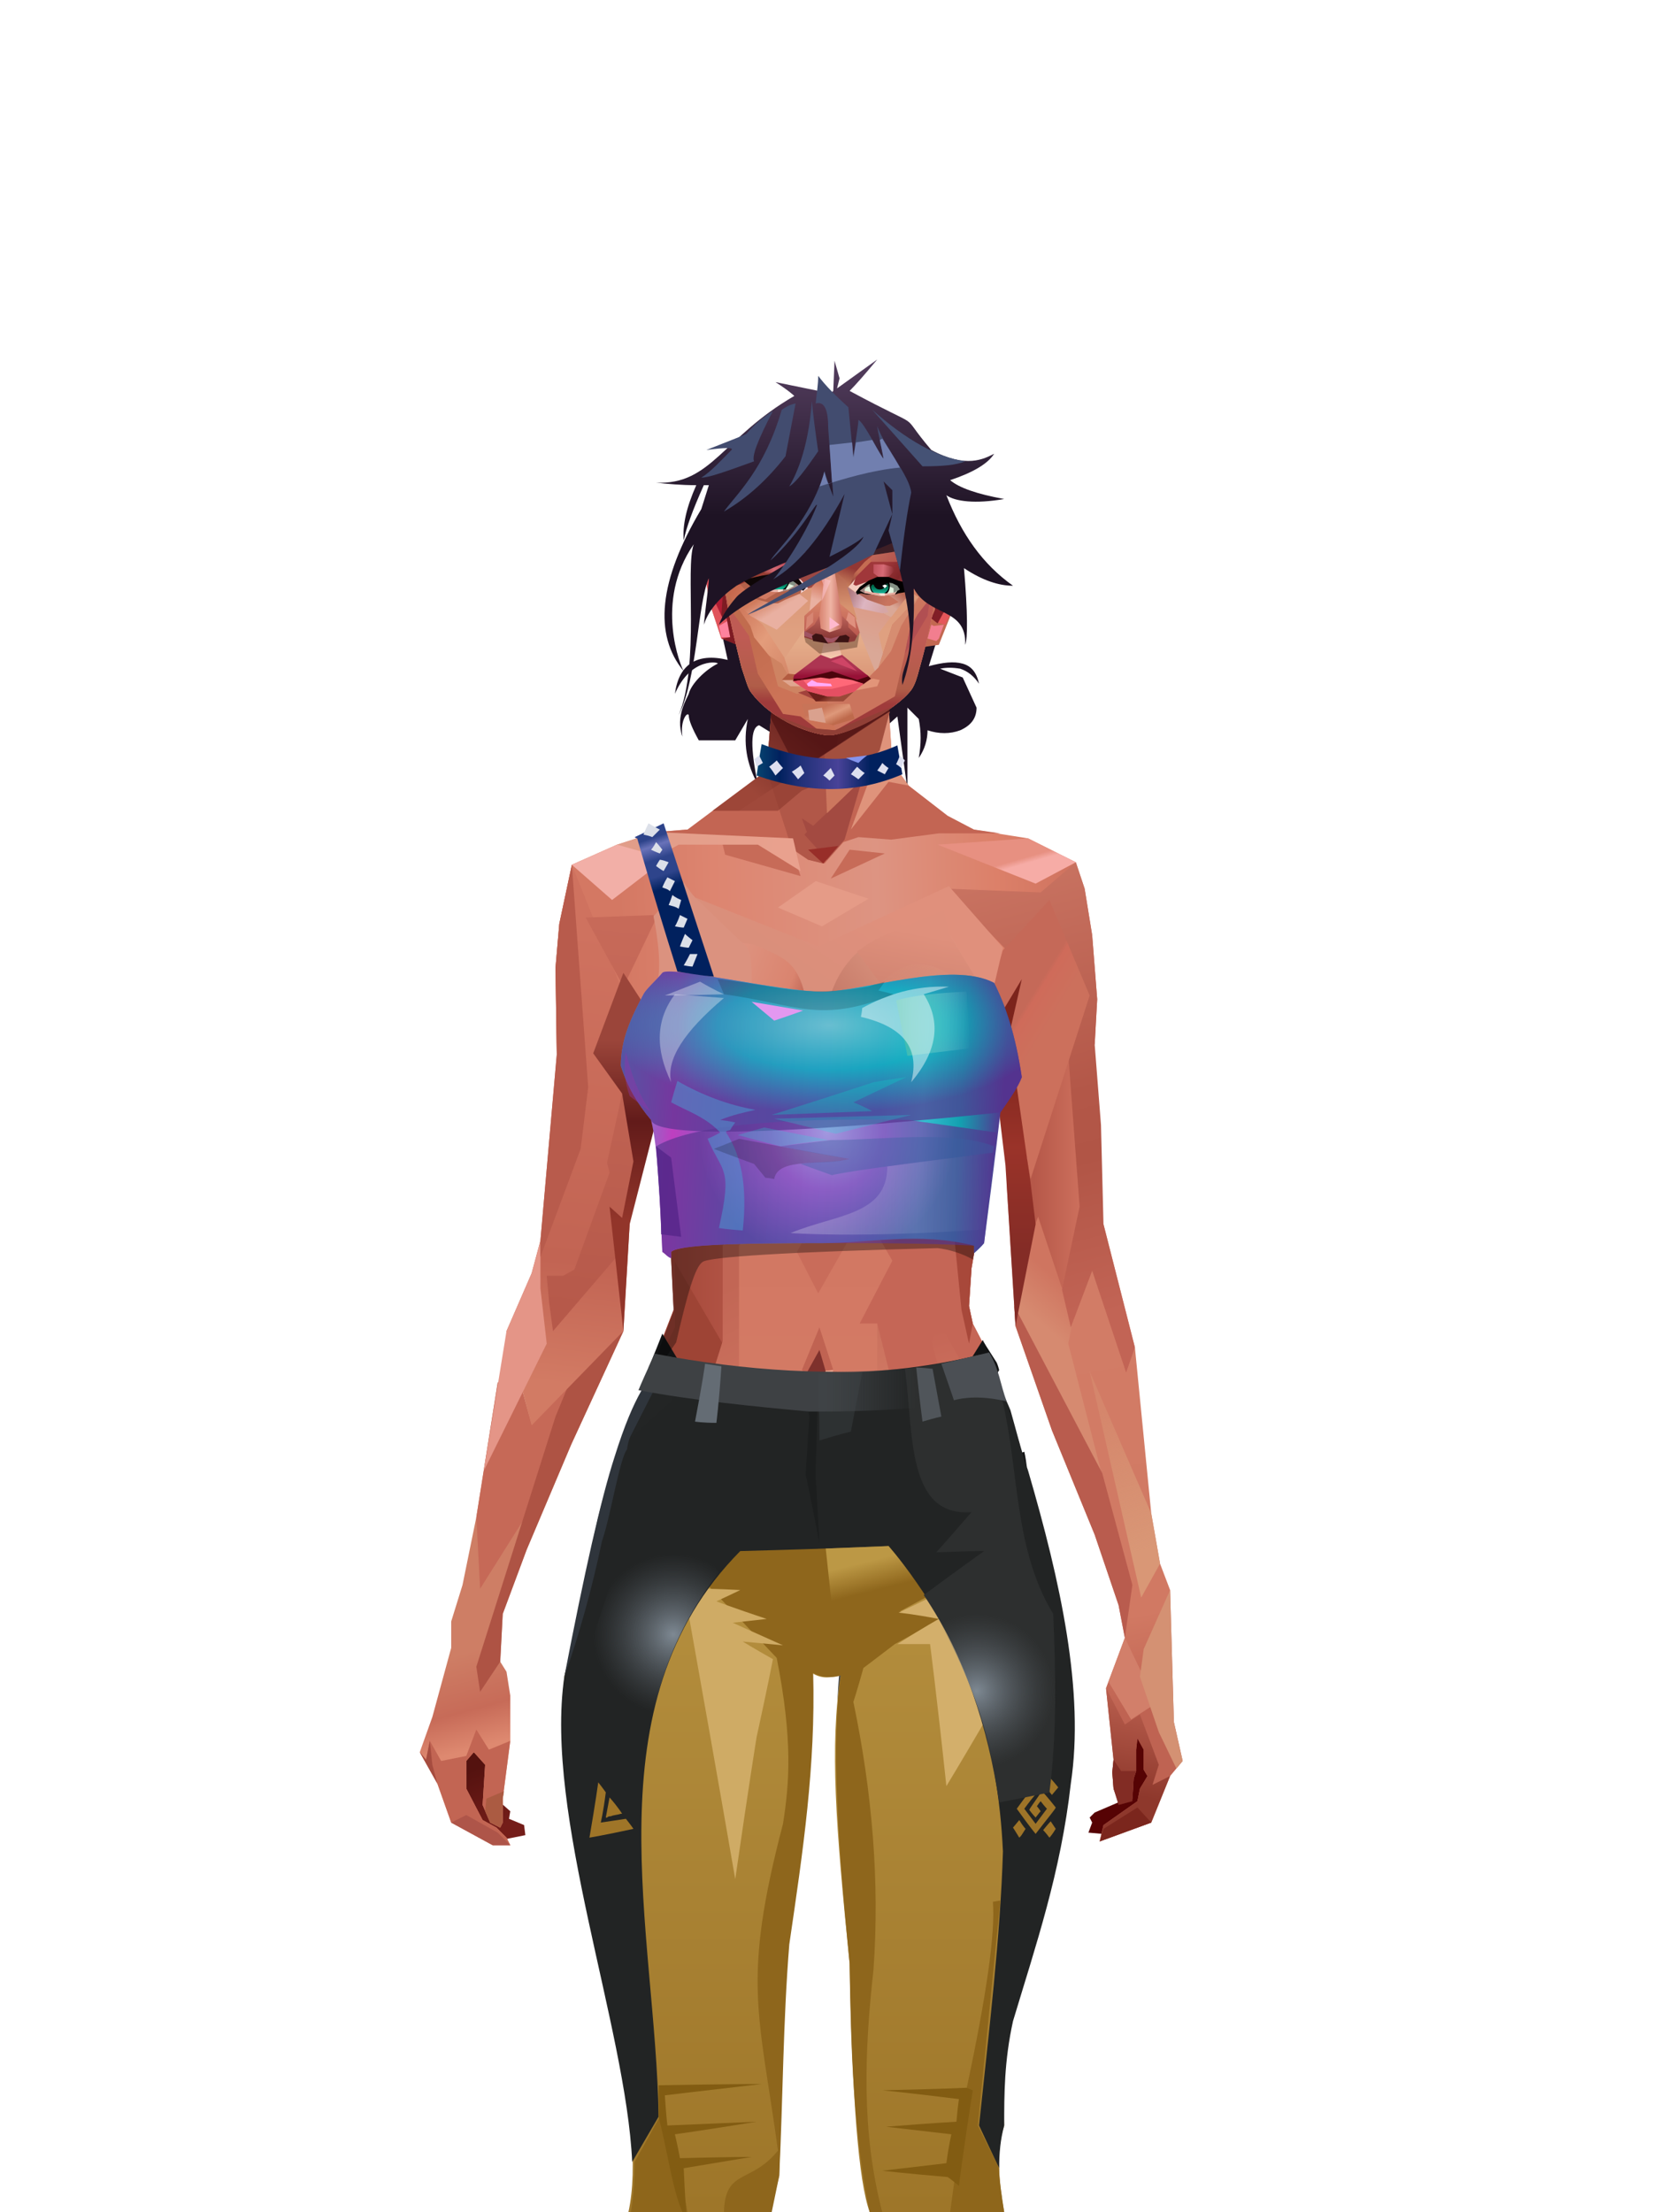 <?xml version="1.0" encoding="UTF-8"?>
<svg xmlns="http://www.w3.org/2000/svg" xmlns:xlink="http://www.w3.org/1999/xlink" width="1320px" height="1760px" viewBox="0 0 1320 1760" version="1.1">
<defs>

</defs>

<defs>
</defs>
<path d="M 569 480 L 579 525 C 554 519 540 529 537 552 C 550 522 573 527 571 528 C 561 533 550 544 548 552 C 547 555 537 570 543 586 C 541 573 547 566 548 569 C 548 573 551 580 556 589 L 585 589 L 595 572 C 591 591 594 608 603 624 C 597 595 597 579 604 577 L 617 585 L 704 579 L 714 570 L 722 628 L 722 563 L 731 572 C 733 582 733 592 731 603 C 736 596 738 588 738 581 C 747 584 756 584 764 581 C 773 577 777 571 777 563 L 766 539 L 748 532 C 753 531 758 531 764 532 C 770 534 775 538 779 544 C 777 535 773 530 766 528 C 759 526 750 527 739 530 L 748 501 L 569 480 Z" fill="#1e1324" id="id-female-5_52_messy_bang_low_buns_back-0">
</path>
<defs>
<linearGradient x1="100%" y1="46%" x2="12%" y2="47%" id="id-female-6.6_base_1-0">
<stop stop-color="#cc6f5c" offset="0%">
</stop>
<stop stop-color="#dc8069" offset="21%">
</stop>
<stop stop-color="#dd9482" offset="46%">
</stop>
<stop stop-color="#dd8570" offset="80%">
</stop>
<stop stop-color="#d47863" offset="100%">
</stop>
</linearGradient>
<linearGradient x1="53%" y1="81%" x2="50%" y2="21%" id="id-female-6.6_base_1-1">
<stop stop-color="#bf6352" offset="0%">
</stop>
<stop stop-color="#d17963" offset="24%">
</stop>
<stop stop-color="#d27c66" offset="100%">
</stop>
</linearGradient>
<linearGradient x1="52%" y1="-4%" x2="46%" y2="70%" id="id-female-6.6_base_1-2">
<stop stop-color="#be6352" offset="0%">
</stop>
<stop stop-color="#8e382c" offset="100%">
</stop>
</linearGradient>
<linearGradient x1="46%" y1="43%" x2="15%" y2="43%" id="id-female-6.6_base_1-3">
<stop stop-color="#c16252" offset="0%">
</stop>
<stop stop-color="#bf6050" offset="8%">
</stop>
<stop stop-color="#a6493b" offset="100%">
</stop>
</linearGradient>
<linearGradient x1="54%" y1="37%" x2="12%" y2="72%" id="id-female-6.6_base_1-4">
<stop stop-color="#3c050a" offset="0%">
</stop>
<stop stop-color="#9a4336" offset="100%">
</stop>
</linearGradient>
<linearGradient x1="40%" y1="14%" x2="61%" y2="85%" id="id-female-6.6_base_1-5">
<stop stop-color="#54120f" offset="0%">
</stop>
<stop stop-color="#741d19" offset="100%">
</stop>
</linearGradient>
<linearGradient x1="27%" y1="47%" x2="91%" y2="49%" id="id-female-6.6_base_1-6">
<stop stop-color="#e19d89" offset="0%">
</stop>
<stop stop-color="#e9a18e" offset="100%">
</stop>
</linearGradient>
<linearGradient x1="47%" y1="60%" x2="49%" y2="79%" id="id-female-6.6_base_1-7">
<stop stop-color="#ce7e65" offset="0%">
</stop>
<stop stop-color="#c76b58" offset="60%">
</stop>
<stop stop-color="#de8970" offset="100%">
</stop>
</linearGradient>
<linearGradient x1="29%" y1="56%" x2="69%" y2="53%" id="id-female-6.6_base_1-8">
<stop stop-color="#d48f77" offset="0%">
</stop>
<stop stop-color="#c06352" offset="8%">
</stop>
<stop stop-color="#cd6f5d" offset="18%">
</stop>
<stop stop-color="#ba5e4e" offset="38%">
</stop>
<stop stop-color="#c86c59" offset="65%">
</stop>
<stop stop-color="#b8594a" offset="81%">
</stop>
<stop stop-color="#ad5343" offset="100%">
</stop>
</linearGradient>
<linearGradient x1="47%" y1="45%" x2="54%" y2="46%" id="id-female-6.6_base_1-9">
<stop stop-color="#bf6151" offset="0%">
</stop>
<stop stop-color="#b75d4c" offset="62%">
</stop>
<stop stop-color="#af5646" offset="77%">
</stop>
<stop stop-color="#c37b60" offset="100%">
</stop>
</linearGradient>
<linearGradient x1="51%" y1="7%" x2="50%" y2="100%" id="id-female-6.6_base_1-10">
<stop stop-color="#b95a4b" offset="0%">
</stop>
<stop stop-color="#d38369" offset="75%">
</stop>
<stop stop-color="#d5856b" offset="100%" stop-opacity="0.452">
</stop>
</linearGradient>
<linearGradient x1="51%" y1="11%" x2="49%" y2="93%" id="id-female-6.6_base_1-11">
<stop stop-color="#cf725f" offset="0%">
</stop>
<stop stop-color="#c26453" offset="73%">
</stop>
<stop stop-color="#d27b64" offset="100%">
</stop>
</linearGradient>
<linearGradient x1="51%" y1="-5%" x2="48%" y2="96%" id="id-female-6.6_base_1-12">
<stop stop-color="#c86b5a" offset="0%">
</stop>
<stop stop-color="#b6594a" offset="100%">
</stop>
</linearGradient>
<linearGradient x1="50%" y1="19%" x2="50%" y2="69%" id="id-female-6.6_base_1-13">
<stop stop-color="#9b453a" offset="0%">
</stop>
<stop stop-color="#621b1a" offset="45%">
</stop>
<stop stop-color="#92352a" offset="100%">
</stop>
</linearGradient>
<linearGradient x1="46%" y1="74%" x2="39%" y2="35%" id="id-female-6.6_base_1-14">
<stop stop-color="#9c4034" offset="0%">
</stop>
<stop stop-color="#af5244" offset="51%">
</stop>
<stop stop-color="#9f4438" offset="100%" stop-opacity="0">
</stop>
</linearGradient>
<linearGradient x1="46%" y1="16%" x2="49%" y2="82%" id="id-female-6.6_base_1-15">
<stop stop-color="#9b473d" offset="0%" stop-opacity="0.186">
</stop>
<stop stop-color="#5f2520" offset="100%">
</stop>
</linearGradient>
<linearGradient x1="41%" y1="19%" x2="50%" y2="100%" id="id-female-6.6_base_1-16">
<stop stop-color="#bb6351" offset="0%">
</stop>
<stop stop-color="#90372c" offset="100%">
</stop>
</linearGradient>
<linearGradient x1="50%" y1="31%" x2="45%" y2="50%" id="id-female-6.6_base_1-17">
<stop stop-color="#cf7560" offset="0%">
</stop>
<stop stop-color="#d68a70" offset="100%">
</stop>
</linearGradient>
<linearGradient x1="51%" y1="22%" x2="50%" y2="100%" id="id-female-6.6_base_1-18">
<stop stop-color="#9b4237" offset="0%">
</stop>
<stop stop-color="#b77057" offset="100%">
</stop>
</linearGradient>
<linearGradient x1="49%" y1="0%" x2="50%" y2="100%" id="id-female-6.6_base_1-19">
<stop stop-color="#d27a64" offset="0%" stop-opacity="0.648">
</stop>
<stop stop-color="#cc715d" offset="100%">
</stop>
</linearGradient>
<linearGradient x1="44%" y1="15%" x2="50%" y2="100%" id="id-female-6.6_base_1-20">
<stop stop-color="#b05345" offset="0%">
</stop>
<stop stop-color="#9f4739" offset="100%">
</stop>
</linearGradient>
<linearGradient x1="52%" y1="21%" x2="49%" y2="83%" id="id-female-6.6_base_1-21">
<stop stop-color="#cb725d" offset="0%">
</stop>
<stop stop-color="#d6866c" offset="48%">
</stop>
<stop stop-color="#d6896e" offset="100%" stop-opacity="0.854">
</stop>
</linearGradient>
<linearGradient x1="85%" y1="60%" x2="15%" y2="60%" id="id-female-6.6_base_1-22">
<stop stop-color="#cc6f5c" offset="0%">
</stop>
<stop stop-color="#b65849" offset="100%">
</stop>
</linearGradient>
<linearGradient x1="48%" y1="-20%" x2="59%" y2="91%" id="id-female-6.6_base_1-23">
<stop stop-color="#d27f6c" offset="0%">
</stop>
<stop stop-color="#b35748" offset="60%">
</stop>
<stop stop-color="#b15546" offset="72%">
</stop>
<stop stop-color="#c26455" offset="100%">
</stop>
</linearGradient>
<linearGradient x1="55%" y1="48%" x2="46%" y2="33%" id="id-female-6.6_base_1-24">
<stop stop-color="#cc705c" offset="0%">
</stop>
<stop stop-color="#cf6b5a" offset="86%">
</stop>
<stop stop-color="#c56958" offset="100%">
</stop>
</linearGradient>
<linearGradient x1="50%" y1="19%" x2="50%" y2="78%" id="id-female-6.6_base_1-25">
<stop stop-color="#7c241c" offset="0%">
</stop>
<stop stop-color="#9a3329" offset="50%">
</stop>
<stop stop-color="#842c26" offset="100%">
</stop>
<stop stop-color="#842c26" offset="100%">
</stop>
</linearGradient>
<linearGradient x1="50%" y1="10%" x2="50%" y2="43%" id="id-female-6.6_base_1-26">
<stop stop-color="#c06756" offset="0%">
</stop>
<stop stop-color="#b85c4d" offset="15%">
</stop>
<stop stop-color="#99362a" offset="68%">
</stop>
<stop stop-color="#a8483a" offset="100%">
</stop>
</linearGradient>
<linearGradient x1="89%" y1="50%" x2="7%" y2="52%" id="id-female-6.6_base_1-27">
<stop stop-color="#842c22" offset="0%">
</stop>
<stop stop-color="#b85c4d" offset="53%" stop-opacity="0.199">
</stop>
<stop stop-color="#99362a" offset="75%">
</stop>
<stop stop-color="#8d3126" offset="100%">
</stop>
</linearGradient>
<linearGradient x1="44%" y1="70%" x2="86%" y2="30%" id="id-female-6.6_base_1-28">
<stop stop-color="#d78e7b" offset="0%">
</stop>
<stop stop-color="#e0907c" offset="100%">
</stop>
</linearGradient>
<linearGradient x1="19%" y1="86%" x2="73%" y2="32%" id="id-female-6.6_base_1-29">
<stop stop-color="#8d342a" offset="0%">
</stop>
<stop stop-color="#c77c6a" offset="40%">
</stop>
<stop stop-color="#e19c86" offset="100%">
</stop>
</linearGradient>
<linearGradient x1="35%" y1="94%" x2="47%" y2="12%" id="id-female-6.6_base_1-30">
<stop stop-color="#cd8470" offset="0%">
</stop>
<stop stop-color="#c77c6a" offset="40%">
</stop>
<stop stop-color="#df907c" offset="100%">
</stop>
</linearGradient>
<linearGradient x1="50%" y1="54%" x2="27%" y2="9%" id="id-female-6.6_base_1-31">
<stop stop-color="#ddab90" offset="0%">
</stop>
<stop stop-color="#ddab90" offset="100%" stop-opacity="0.078">
</stop>
</linearGradient>
<linearGradient x1="20%" y1="36%" x2="93%" y2="69%" id="id-female-6.6_base_1-32">
<stop stop-color="#e19d8b" offset="0%">
</stop>
<stop stop-color="#da846f" offset="70%">
</stop>
<stop stop-color="#9b3f34" offset="100%">
</stop>
</linearGradient>
<linearGradient x1="36%" y1="84%" x2="25%" y2="44%" id="id-female-6.6_base_1-33">
<stop stop-color="#c96d62" offset="0%" stop-opacity="0.509">
</stop>
<stop stop-color="#90372c" offset="35%" stop-opacity="0.675">
</stop>
<stop stop-color="#762e17" offset="100%" stop-opacity="0">
</stop>
</linearGradient>
<linearGradient x1="63%" y1="95%" x2="43%" y2="20%" id="id-female-6.6_base_1-34">
<stop stop-color="#c06352" offset="0%">
</stop>
<stop stop-color="#cf7762" offset="46%">
</stop>
<stop stop-color="#c26655" offset="100%">
</stop>
</linearGradient>
<linearGradient x1="40%" y1="0%" x2="50%" y2="86%" id="id-female-6.6_base_1-35">
<stop stop-color="#c56656" offset="0%">
</stop>
<stop stop-color="#d27a64" offset="100%">
</stop>
</linearGradient>
<linearGradient x1="50%" y1="0%" x2="50%" y2="92%" id="id-female-6.6_base_1-36">
<stop stop-color="#d27662" offset="0%">
</stop>
<stop stop-color="#d37b65" offset="100%">
</stop>
</linearGradient>
<linearGradient x1="33%" y1="79%" x2="21%" y2="44%" id="id-female-6.6_base_1-37">
<stop stop-color="#be6457" offset="0%">
</stop>
<stop stop-color="#983f32" offset="28%" stop-opacity="0.928">
</stop>
<stop stop-color="#762e17" offset="100%" stop-opacity="0">
</stop>
</linearGradient>
<linearGradient x1="4%" y1="47%" x2="92%" y2="45%" id="id-female-6.6_base_1-38">
<stop stop-color="#732617" offset="0%">
</stop>
<stop stop-color="#832e1d" offset="17%" stop-opacity="0.753">
</stop>
<stop stop-color="#9e4b3d" offset="48%" stop-opacity="0.386">
</stop>
<stop stop-color="#8e3d31" offset="78%" stop-opacity="0.762">
</stop>
<stop stop-color="#823328" offset="100%">
</stop>
</linearGradient>
<linearGradient x1="60%" y1="45%" x2="67%" y2="53%" id="id-female-6.6_base_1-39">
<stop stop-color="#e79081" offset="0%">
</stop>
<stop stop-color="#f6aca6" offset="100%">
</stop>
</linearGradient>
<linearGradient x1="48%" y1="15%" x2="54%" y2="81%" id="id-female-6.6_base_1-40">
<stop stop-color="#d99776" offset="0%" stop-opacity="0.4">
</stop>
<stop stop-color="#d99776" offset="100%">
</stop>
</linearGradient>
<linearGradient x1="47%" y1="44%" x2="50%" y2="61%" id="id-female-6.6_base_1-41">
<stop stop-color="#943b2f" offset="0%" stop-opacity="0.175">
</stop>
<stop stop-color="#611c1b" offset="100%">
</stop>
</linearGradient>
<linearGradient x1="26%" y1="-7%" x2="50%" y2="96%" id="id-female-6.6_base_1-42">
<stop stop-color="#37373f" offset="0%">
</stop>
<stop stop-color="#19191d" offset="100%">
</stop>
</linearGradient>
<linearGradient x1="50%" y1="12%" x2="59%" y2="82%" id="id-female-6.6_base_1-43">
<stop stop-color="#252525" offset="0%">
</stop>
<stop stop-color="#101010" offset="100%">
</stop>
</linearGradient>
<linearGradient x1="25%" y1="-16%" x2="50%" y2="98%" id="id-female-6.6_base_1-44">
<stop stop-color="#37373f" offset="0%">
</stop>
<stop stop-color="#19191d" offset="100%">
</stop>
</linearGradient>
<linearGradient x1="75%" y1="39%" x2="50%" y2="93%" id="id-female-6.6_base_1-45">
<stop stop-color="#252525" offset="0%">
</stop>
<stop stop-color="#000000" offset="100%">
</stop>
</linearGradient>
</defs>
<g transform="translate(334,549)" id="id-female-6.6_base_1-46">
<polygon points="561 754 565 871 565 881 537 893 533 897 535 901 532 909 543 910 597 864" fill="#560304" id="id-female-6.6_base_1-47">
</polygon>
<polygon points="537 282 539 246 535 195 529 158 522 137 484 118 440 111 212 111 188 113 157 123 121 139 111 186 108 221 109 290" fill="url(#id-female-6.6_base_1-0)" id="id-female-6.6_base_1-47">
</polygon>
<polygon points="467 393 474 506 503 589 537 672 556 728 561 754 546 794 552 851 551 861 552 874 556 885 567 882 568 866 570 860 570 843 571 834 576 843 576 859 579 864 573 874 571 884 544 903 541 916 582 901 597 864 607 852 600 821 597 716 589 695 582 655 569 523 544 425" fill="url(#id-female-6.6_base_1-1)" id="id-female-6.6_base_1-47">
</polygon>
<polygon points="546 794 552 851 551 861 552 874 556 885 567 882 568 866 570 860 570 843 571 834 576 843 576 859 579 864 573 874 571 884 544 903 541 916 582 901 597 864 583 871 588 855 573 815 561 823" fill="url(#id-female-6.6_base_1-2)" id="id-female-6.6_base_1-47">
</polygon>
<polygon points="552 851 551 861 552 874 556 887 567 884 568 866 570 860 558 860" fill="#822c24" id="id-female-6.6_base_1-47">
</polygon>
<polygon points="544 906 541 916 582 901 571 889" fill="#7b261d" id="id-female-6.6_base_1-47">
</polygon>
<polygon points="561 754 548 789 566 819 586 806" fill="#d27f6a" id="id-female-6.6_base_1-47">
</polygon>
<polygon points="486 648 477 599 453 529 440 504 437 490 439 460 449 402 456 340 188 343 198 411 202 493 162 596 153 638 266 693 319 721 386 693" fill="url(#id-female-6.6_base_1-3)" id="id-female-6.6_base_1-47">
</polygon>
<polygon points="486 648 477 599 453 529 440 504 437 490 439 460 449 402 456 340 296 353 376 634" fill="#c56656" id="id-female-6.6_base_1-47">
</polygon>
<g transform="translate(188,0)" id="id-female-6.6_base_1-56">
<polygon points="274 114 253 111 232 100 201 76 188 58 184 1 93 1 88 64 25 111 1 113 103 123 121 135 134 138 149 121 161 117 187 119 225 114" fill="#c36553" id="id-female-6.6_base_1-47">
</polygon>
<polygon points="201 76 188 58 185 12 175 57 155 111 185 73" fill="#df937b" id="id-female-6.6_base_1-47">
</polygon>
<polygon points="149 1 93 1 88 64 108 126 121 135 133 138" fill="#b15748" id="id-female-6.6_base_1-47">
</polygon>
<polygon points="116 102 120 113 118 115 136 135 150 119 164 71 125 108" fill="#a34a41" id="id-female-6.6_base_1-60">
</polygon>
<polygon points="121 127 133 138 145 124" fill="#982e29" id="id-female-6.6_base_1-61">
</polygon>
<polygon points="136 98 164 71 175 57 186 17 134 51" fill="#cc775e" id="id-female-6.6_base_1-62">
</polygon>
<polygon points="97 96 116 80 164 60 178 48 186 17 184 1 93 1 88 64 45 96" fill="#8e3a2f" opacity="0.654" id="id-female-6.6_base_1-47">
</polygon>
<polygon points="186 17 184 1 93 1 88 64 45 96 66 96" fill="url(#id-female-6.6_base_1-4)" opacity="0.467" id="id-female-6.6_base_1-47">
</polygon>
<polygon points="123 58 176 23 186 17 184 1 93 1 91 22 108 55" fill="#380409" opacity="0.434" id="id-female-6.6_base_1-47">
</polygon>
</g>
<polygon points="41 844 33 856 36 895 64 915 84 911 83 903 71 898 72 892 63 884 52 849" fill="url(#id-female-6.6_base_1-5)" id="id-female-6.6_base_1-47">
</polygon>
<polygon points="315 152 285 173 320 188 357 166" fill="#e59b87" id="id-female-6.6_base_1-67">
</polygon>
<polygon points="327 150 370 130 342 127" fill="#c76b58" id="id-female-6.6_base_1-68">
</polygon>
<polygon points="301 142 303 148 243 131 240 119 276 119" fill="#c76b58" id="id-female-6.6_base_1-69">
</polygon>
<polygon points="159 149 206 123 269 123 303 144 297 118 188 113 157 123 121 139" fill="url(#id-female-6.6_base_1-6)" id="id-female-6.6_base_1-47">
</polygon>
<polygon points="157 123 121 139 153 167 196 134" fill="#f2afa7" id="id-female-6.6_base_1-47">
</polygon>
<polygon points="89 584 77 541 62 551 45 658 34 712 25 741 25 762 10 817 0 845 14 870 25 901 58 919 72 919 69 913 61 905 50 899 37 874 37 852 43 845 52 855 50 887 56 901 64 905 66 901 66 882 72 836 72 800 69 781 64 773 66 735 85 684 121 599 162 510" fill="url(#id-female-6.6_base_1-7)" id="id-female-6.6_base_1-47">
</polygon>
<polygon points="89 584 77 541 62 551 45 658 48 715 121 599 162 510" fill="#c66957" id="id-female-6.6_base_1-47">
</polygon>
<polygon points="55 843 45 827 37 848 17 852 8 836 5 851 0 845 14 870 25 901 58 919 72 919 69 913 61 905 50 899 37 874 37 852 43 845 52 855 50 887 56 901 64 905 66 901 66 882 72 836" fill="#c26553" id="id-female-6.6_base_1-47">
</polygon>
<polygon points="53 882 52 892 56 901 64 905 66 901 66 882 67 876" fill="#ab5b42" id="id-female-6.6_base_1-47">
</polygon>
<polygon points="25 901 58 919 72 919 62 909 37 895" fill="#ae5549" id="id-female-6.6_base_1-47">
</polygon>
<polygon points="160 467 145 488 108 578 45 777 48 797 64 773 66 735 85 684 121 599 162 510" fill="#ae5344" id="id-female-6.6_base_1-47">
</polygon>
<polygon points="169 1211 277 1211 282 1183 281 1150 284 1127 286 1114 285 1063 293 972 306 866 311 792 309 768 323 771 337 768 333 817 333 855 339 924 346 1008 348 1113 351 1130 353 1176 361 1211 461 1211 458 1191 456 1170 460 1133 461 1082 505 905 516 839 518 826 512 762 503 706 486 648 482 629 386 690 318 718 266 690 184 629 153 637 132 731 119 781 118 813 123 862 131 916 166 1094 176 1179" fill="url(#id-female-6.6_base_1-8)" id="id-female-6.6_base_1-47">
</polygon>
<polygon points="463 664 416 771 400 819 392 1125 359 1178 398 1204 441 1153 461 1082 505 905 516 839 518 826 515 789 490 714" fill="url(#id-female-6.6_base_1-9)" id="id-female-6.6_base_1-47">
</polygon>
<polygon points="422 1160 395 1199 365 1171 401 1149 384 1120 391 983 411 786 416 771 448 697 454 1013 445 1116 407 1149" fill="url(#id-female-6.6_base_1-10)" id="id-female-6.6_base_1-80">
</polygon>
<polygon points="121 139 111 186 108 221 109 290 96 438 89 464 69 510 89 585 162 510 167 425 162 241" fill="url(#id-female-6.6_base_1-11)" id="id-female-6.6_base_1-47">
</polygon>
<polygon points="101 466 103 488 106 510 160 447 179 359 164 232 187 184 186 179 132 181 161 234 161 321 149 376 151 384 123 461 114 466" fill="url(#id-female-6.6_base_1-12)" id="id-female-6.6_base_1-82">
</polygon>
<polygon points="96 438 89 464 69 510 51 621 101 520 96 476" fill="#e49587" id="id-female-6.6_base_1-47">
</polygon>
<polygon points="96 451 128 365 134 316 121 139 111 186 108 221 109 290 96 438" fill="#b85b4c" id="id-female-6.6_base_1-47">
</polygon>
<polygon points="184 241 177 248 162 225 138 289 161 321 170 375 161 420 151 411 162 510 167 425 188 343" fill="url(#id-female-6.6_base_1-13)" id="id-female-6.6_base_1-47">
</polygon>
<polygon points="284 1127 286 1114 285 1063 293 972 306 866 311 792 309 768 323 771 337 768 333 817 333 855 339 924 346 1008 375 889 416 771 463 664 490 714 515 790 512 762 503 706 486 648 477 599 471 583 420 650 316 720 201 654 244 742 264 824 275 994" fill="url(#id-female-6.6_base_1-14)" id="id-female-6.6_base_1-47">
</polygon>
<polygon points="298 930 306 866 311 792 309 768 323 771 337 768 333 817 333 855 336 894 347 826 360 784 378 733 388 687 321 739 254 687 267 736 291 821" fill="url(#id-female-6.6_base_1-15)" id="id-female-6.6_base_1-47">
</polygon>
<polygon points="348 1093 348 1113 351 1130 353 1176 361 1211 461 1211 439 1155 422 1136 403 1148 429 1168 400 1202 370 1170 382 1125" fill="url(#id-female-6.6_base_1-16)" id="id-female-6.6_base_1-47">
</polygon>
<polygon points="10 855 8 836 5 851 0 845 14 870" fill="#a64c3f" id="id-female-6.6_base_1-47">
</polygon>
<polygon points="520 500 516 520 544 629 474 500 490 399" fill="url(#id-female-6.6_base_1-17)" id="id-female-6.6_base_1-90">
</polygon>
<polygon points="461 1211 458 1191 456 1170 460 1133 461 1082 439 1155 450 1211" fill="url(#id-female-6.6_base_1-18)" id="id-female-6.6_base_1-47">
</polygon>
<polygon points="220 1149 259 1115 240 1063 232 973 266 819 240 713 201 661 158 650 201 784 183 925 170 1083" fill="url(#id-female-6.6_base_1-19)" id="id-female-6.6_base_1-92">
</polygon>
<polygon points="169 1211 277 1211 282 1183 281 1150 284 1127 286 1114 286 1098 226 1211 207 1211 196 1121 173 1078 150 1014 166 1094 176 1179" fill="url(#id-female-6.6_base_1-20)" id="id-female-6.6_base_1-47">
</polygon>
<polygon points="173 1078 183 924 150 1014" fill="#b76050" id="id-female-6.6_base_1-47">
</polygon>
<polygon points="169 1211 239 1211 230 1196 204 1175 173 1150 176 1179" fill="#7e2a20" opacity="0.574" id="id-female-6.6_base_1-47">
</polygon>
<polygon points="221 1130 240 1097 224 1063 224 983 240 804 217 698 190 668 212 771 212 910 190 998 181 1094" fill="url(#id-female-6.6_base_1-21)" id="id-female-6.6_base_1-92">
</polygon>
<polygon points="217 795 221 692 200 667 169 658 200 737" fill="#d6886e" id="id-female-6.6_base_1-97">
</polygon>
<polygon points="511 476 492 419 481 447 484 356 521 274 533 417" fill="url(#id-female-6.6_base_1-22)" id="id-female-6.6_base_1-98">
</polygon>
<polygon points="569 523 544 425 542 346 537 282 539 246 535 195 529 158 522 137 494 161 419 158 471 211 516 290 525 411 511 477 518 507 535 462 562 543" fill="url(#id-female-6.6_base_1-23)" id="id-female-6.6_base_1-47">
</polygon>
<polygon points="486 389 533 243 501 167 464 207 451 247 463 265" fill="url(#id-female-6.6_base_1-24)" id="id-female-6.6_base_1-100">
</polygon>
<polygon points="473 490 474 506 503 589 537 672 556 728 561 754 567 712 543 623" fill="#b95c4e" id="id-female-6.6_base_1-47">
</polygon>
<polygon points="460 328 466 378 474 506 490 425 486 392 469 274 479 230 461 260 454 251" fill="url(#id-female-6.6_base_1-25)" id="id-female-6.6_base_1-47">
</polygon>
<polygon points="440 504 437 490 439 460 449 402 456 340 458 328 325 282 188 343 198 411 202 493 162 596 157 621 161 633 169 599 173 570 204 506 202 458 217 402 286 365 321 352 353 360 422 402 431 493 437 520" fill="url(#id-female-6.6_base_1-26)" id="id-female-6.6_base_1-47">
</polygon>
<polygon points="451 385 456 340 458 328 364 340 330 308 268 343 188 343 194 379 262 368 312 343 335 340 381 368" fill="url(#id-female-6.6_base_1-27)" id="id-female-6.6_base_1-47">
</polygon>
<polygon points="286 328 306 310 330 274 453 252 464 205 421 156 317 204 219 165 210 154 188 180" fill="url(#id-female-6.6_base_1-28)" id="id-female-6.6_base_1-105">
</polygon>
<path d="M 422 195 L 405 190 C 377 190 357 198 343 214 C 329 230 322 250 323 276 C 324 301 331 320 345 333 C 365 351 384 356 405 356 C 425 356 444 347 450 342 C 454 339 457 335 460 328 C 463 323 466 317 467 308 C 469 294 466 276 457 254 L 422 195 Z" fill="url(#id-female-6.6_base_1-29)" id="id-female-6.6_base_1-106">
</path>
<path d="M 422 195 L 417 175 C 386 188 366 196 358 201 C 355 203 351 206 348 208 C 348 209 381 253 448 342 C 454 338 459 332 463 324 C 469 310 469 301 469 293 C 469 287 465 275 459 257 L 422 195 Z" fill="url(#id-female-6.6_base_1-30)" id="id-female-6.6_base_1-106">
</path>
<path d="M 375 226 C 338 253 343 276 343 284 C 343 291 353 319 371 335 C 379 342 422 349 447 331 C 468 316 472 294 458 265 C 427 221 400 208 375 226 Z" fill="url(#id-female-6.6_base_1-31)" opacity="0.282" id="id-female-6.6_base_1-106">
</path>
<path d="M 272 205 C 260 199 243 200 221 209 C 187 227 169 258 168 303 C 167 319 184 342 190 346 C 197 351 212 356 239 353 C 257 351 272 344 284 333 C 303 312 312 288 309 260 C 305 217 291 214 272 205 Z" fill="url(#id-female-6.6_base_1-32)" id="id-female-6.6_base_1-109">
</path>
<path d="M 340 285 C 333 252 328 240 326 248 C 324 254 323 263 323 276 C 324 301 331 320 345 333 C 365 351 382 356 404 356 C 425 356 444 347 450 342 C 456 337 465 325 468 308 C 472 290 465 276 463 268 C 461 263 460 259 458 255 L 442 290 L 399 304 L 366 300 L 340 285 Z" fill="url(#id-female-6.6_base_1-33)" id="id-female-6.6_base_1-106">
</path>
<path d="M 153 637 L 149 654 L 132 731 L 130 739 C 133 730 135 723 137 718 C 140 709 147 691 149 680 C 151 671 155 655 161 633 L 172 570 L 162 596 L 153 637 Z" fill="#7d362e" id="id-female-6.6_base_1-47">
</path>
<path d="M 259 203 C 254 199 240 185 217 163 L 210 153 L 186 180 C 192 211 192 231 186 239 C 175 256 168 277 168 303 C 168 324 190 352 239 344 C 252 342 274 217 259 203 Z" fill="#db927f" id="id-female-6.6_base_1-109">
</path>
<polygon points="175 565 203 550 234 558 241 520 203 455 203 507" fill="#9e4435" id="id-female-6.6_base_1-113">
</polygon>
<polygon points="241 442 241 518 229 556 233 629 266 657 316 707 381 659 395 629 364 504 350 504 301 380" fill="url(#id-female-6.6_base_1-34)" id="id-female-6.6_base_1-114">
</polygon>
<polygon points="432 626 427 589 407 518 414 505 450 568 470 618" fill="url(#id-female-6.6_base_1-35)" id="id-female-6.6_base_1-115">
</polygon>
<polygon points="302 376 254 442 254 546 302 590 364 568 364 504 350 504 376 454 345 400" fill="url(#id-female-6.6_base_1-36)" id="id-female-6.6_base_1-114">
</polygon>
<polygon points="317 480 342 436 319 413 300 447" fill="#c96c5a" id="id-female-6.6_base_1-117">
</polygon>
<polygon points="304 541 318 507 329 541 314 549" fill="#c06352" id="id-female-6.6_base_1-118">
</polygon>
<polygon points="306 543 316 578 329 541" fill="#df8f72" id="id-female-6.6_base_1-119">
</polygon>
<path d="M 178 333 C 179 334 180 336 182 338 C 184 342 186 343 189 346 C 190 347 197 351 206 353 C 215 354 226 355 239 353 C 257 351 272 344 284 333 C 293 322 299 313 302 305 C 304 301 307 293 309 277 C 310 274 310 268 309 260 L 228 277 L 207 295 L 178 333 Z" fill="url(#id-female-6.6_base_1-37)" id="id-female-6.6_base_1-109">
</path>
<polygon points="306 543 308 550 324 556 329 541" fill="#e6a08a" id="id-female-6.6_base_1-119">
</polygon>
<polygon points="308 543 318 525 323 542 314 548" fill="#7e312c" id="id-female-6.6_base_1-122">
</polygon>
<polygon points="152 641 162 596 176 561 185 617 214 602 246 628 323 690 404 628 423 605 454 605 470 577 477 599 482 629 388 689 337 768 323 771 309 768 259 688 175 639 142 688" fill="url(#id-female-6.6_base_1-38)" opacity="0.442" id="id-female-6.6_base_1-123">
</polygon>
<polygon points="490 154 522 137 484 118 412 123" fill="url(#id-female-6.6_base_1-39)" id="id-female-6.6_base_1-47">
</polygon>
<polygon points="573 785 588 829 602 858 607 852 600 821 597 716 576 763" fill="#d49173" id="id-female-6.6_base_1-47">
</polygon>
<polygon points="574 722 589 695 582 655 533 542" fill="url(#id-female-6.6_base_1-40)" id="id-female-6.6_base_1-47">
</polygon>
<polygon points="172 640 241 690 309 768 323 771 338 768 395 706 469 661 404 650 313 706 217 629" fill="url(#id-female-6.6_base_1-41)" opacity="0.571" id="id-female-6.6_base_1-127">
</polygon>
<g transform="translate(188,270)" id="id-female-6.6_base_1-128">
<polygon points="207 13 207 10 217 2 220 2 239 21 258 39 260 42 250 51 246 52 226 33" fill="url(#id-female-6.6_base_1-42)" id="id-female-6.6_base_1-129">
</polygon>
<polygon points="208 40 218 50 222 50 240 33 257 13 257 9 247 0 244 1 230 19 209 36" fill="url(#id-female-6.6_base_1-43)" id="id-female-6.6_base_1-130">
</polygon>
<polygon points="1 13 1 10 10 2 15 2 32 21 50 39 52 42 42 52 38 52 19 33" fill="url(#id-female-6.6_base_1-44)" id="id-female-6.6_base_1-129">
</polygon>
<polygon points="0 43 10 53 14 53 33 35 50 15 50 11 40 3 36 4 19 23 1 39" fill="url(#id-female-6.6_base_1-45)" id="id-female-6.6_base_1-130">
</polygon>
</g>
</g>
<defs>
<linearGradient x1="50%" y1="0%" x2="50%" y2="62%" id="id-female-6.8_face_1-0">
<stop stop-color="#e3a189" offset="0%">
</stop>
<stop stop-color="#c36851" offset="100%">
</stop>
</linearGradient>
<linearGradient x1="39%" y1="5%" x2="39%" y2="67%" id="id-female-6.8_face_1-1">
<stop stop-color="#cc7457" offset="0%">
</stop>
<stop stop-color="#dfa080" offset="100%">
</stop>
</linearGradient>
<linearGradient x1="65%" y1="0%" x2="47%" y2="79%" id="id-female-6.8_face_1-2">
<stop stop-color="#dc9580" offset="0%">
</stop>
<stop stop-color="#daa897" offset="100%">
</stop>
</linearGradient>
<linearGradient x1="92%" y1="40%" x2="58%" y2="65%" id="id-female-6.8_face_1-3">
<stop stop-color="#b96653" offset="0%">
</stop>
<stop stop-color="#daa897" offset="100%">
</stop>
</linearGradient>
<linearGradient x1="50%" y1="27%" x2="50%" y2="147%" id="id-female-6.8_face_1-4">
<stop stop-color="#e4ab89" offset="0%">
</stop>
<stop stop-color="#d3876b" offset="100%">
</stop>
</linearGradient>
<linearGradient x1="7%" y1="20%" x2="70%" y2="67%" id="id-female-6.8_face_1-5">
<stop stop-color="#c36248" offset="0%">
</stop>
<stop stop-color="#e39c7b" offset="37%">
</stop>
<stop stop-color="#d78b6c" offset="58%">
</stop>
<stop stop-color="#cb745d" offset="100%">
</stop>
</linearGradient>
<linearGradient x1="28%" y1="27%" x2="54%" y2="70%" id="id-female-6.8_face_1-6">
<stop stop-color="#c16c4e" offset="0%">
</stop>
<stop stop-color="#cc7357" offset="100%">
</stop>
</linearGradient>
<linearGradient x1="50%" y1="18%" x2="39%" y2="91%" id="id-female-6.8_face_1-7">
<stop stop-color="#cf7c5e" offset="0%">
</stop>
<stop stop-color="#dc9174" offset="36%">
</stop>
<stop stop-color="#df9170" offset="100%">
</stop>
</linearGradient>
<linearGradient x1="39%" y1="25%" x2="104%" y2="96%" id="id-female-6.8_face_1-8">
<stop stop-color="#d07958" offset="0%">
</stop>
<stop stop-color="#b3554f" offset="100%">
</stop>
</linearGradient>
<linearGradient x1="53%" y1="43%" x2="52%" y2="81%" id="id-female-6.8_face_1-9">
<stop stop-color="#bf5b54" offset="0%">
</stop>
<stop stop-color="#b05d48" offset="76%">
</stop>
<stop stop-color="#9f3b3b" offset="100%">
</stop>
</linearGradient>
<radialGradient cx="50%" cy="59%" r="66%" id="id-female-6.8_face_1-10" fx="50%" fy="59%" gradientTransform="translate(0.5,0.593) scale(0.731,1) rotate(-90) scale(1,1) translate(-0.5,-0.593)">
<stop stop-color="#e69a7a" offset="0%">
</stop>
<stop stop-color="#a64442" offset="100%">
</stop>
</radialGradient>
<linearGradient x1="50%" y1="42%" x2="37%" y2="61%" id="id-female-6.8_face_1-11">
<stop stop-color="#c46c52" offset="0%">
</stop>
<stop stop-color="#9b4c40" offset="100%">
</stop>
</linearGradient>
<linearGradient x1="50%" y1="31%" x2="50%" y2="119%" id="id-female-6.8_face_1-12">
<stop stop-color="#e9b0a1" offset="0%">
</stop>
<stop stop-color="#fddab5" offset="100%">
</stop>
</linearGradient>
<linearGradient x1="36%" y1="93%" x2="50%" y2="50%" id="id-female-6.8_face_1-13">
<stop stop-color="#c87f5d" offset="0%">
</stop>
<stop stop-color="#923734" offset="100%">
</stop>
</linearGradient>
<linearGradient x1="18%" y1="52%" x2="79%" y2="50%" id="id-female-6.8_face_1-14">
<stop stop-color="#9a342b" offset="0%">
</stop>
<stop stop-color="#9b4843" offset="100%">
</stop>
</linearGradient>
<linearGradient x1="56%" y1="-29%" x2="60%" y2="75%" id="id-female-6.8_face_1-15">
<stop stop-color="#a24e3f" offset="0%">
</stop>
<stop stop-color="#d79370" offset="100%">
</stop>
</linearGradient>
<linearGradient x1="42%" y1="71%" x2="50%" y2="23%" id="id-female-6.8_face_1-16">
<stop stop-color="#e9b0a1" offset="0%">
</stop>
<stop stop-color="#d3755a" offset="100%">
</stop>
</linearGradient>
<linearGradient x1="50%" y1="0%" x2="50%" y2="100%" id="id-female-6.8_face_1-17">
<stop stop-color="#db886c" offset="0%">
</stop>
<stop stop-color="#b5524b" offset="100%">
</stop>
</linearGradient>
<linearGradient x1="0%" y1="58%" x2="100%" y2="58%" id="id-female-6.8_face_1-18">
<stop stop-color="#d67e6a" offset="0%">
</stop>
<stop stop-color="#efb4a4" offset="50%">
</stop>
<stop stop-color="#c36257" offset="100%">
</stop>
</linearGradient>
<linearGradient x1="50%" y1="0%" x2="50%" y2="78%" id="id-female-6.8_face_1-19">
<stop stop-color="#bd645a" offset="0%">
</stop>
<stop stop-color="#8b3937" offset="100%">
</stop>
</linearGradient>
<linearGradient x1="67%" y1="100%" x2="33%" y2="100%" id="id-female-6.8_face_1-20">
<stop stop-color="#e29579" offset="0%">
</stop>
<stop stop-color="#dfa58f" offset="100%">
</stop>
</linearGradient>
<linearGradient x1="33%" y1="26%" x2="82%" y2="67%" id="id-female-6.8_face_1-21">
<stop stop-color="#c87458" offset="0%">
</stop>
<stop stop-color="#de987a" offset="52%">
</stop>
<stop stop-color="#be6a4c" offset="100%">
</stop>
</linearGradient>
<linearGradient x1="18%" y1="38%" x2="44%" y2="66%" id="id-female-6.8_face_1-22">
<stop stop-color="#d07b5c" offset="0%">
</stop>
<stop stop-color="#e9b0a1" offset="100%">
</stop>
</linearGradient>
<linearGradient x1="0%" y1="43%" x2="92%" y2="67%" id="id-female-6.8_face_1-23">
<stop stop-color="#af797f" offset="0%">
</stop>
<stop stop-color="#ddb5c1" offset="47%">
</stop>
<stop stop-color="#d6a6a6" offset="100%">
</stop>
</linearGradient>
<linearGradient x1="34%" y1="46%" x2="82%" y2="54%" id="id-female-6.8_face_1-24">
<stop stop-color="#ab6155" offset="0%">
</stop>
<stop stop-color="#c8745e" offset="100%">
</stop>
</linearGradient>
<linearGradient x1="34%" y1="40%" x2="83%" y2="55%" id="id-female-6.8_face_1-25">
<stop stop-color="#a0373a" offset="0%">
</stop>
<stop stop-color="#7f2528" offset="63%">
</stop>
<stop stop-color="#993b43" offset="100%">
</stop>
</linearGradient>
<linearGradient x1="100%" y1="59%" x2="-8%" y2="52%" id="id-female-6.8_face_1-26">
<stop stop-color="#86292c" offset="0%">
</stop>
<stop stop-color="#d56a75" offset="51%">
</stop>
<stop stop-color="#be4f5a" offset="100%">
</stop>
</linearGradient>
<linearGradient x1="10%" y1="46%" x2="71%" y2="50%" id="id-female-6.8_face_1-27">
<stop stop-color="#974537" offset="0%" stop-opacity="0.483">
</stop>
<stop stop-color="#89312e" offset="100%">
</stop>
</linearGradient>
<linearGradient x1="0%" y1="60%" x2="100%" y2="50%" id="id-female-6.8_face_1-28">
<stop stop-color="#97443b" offset="0%">
</stop>
<stop stop-color="#d56a75" offset="51%">
</stop>
<stop stop-color="#be4f5a" offset="100%">
</stop>
</linearGradient>
<linearGradient x1="50%" y1="90%" x2="50%" y2="50%" id="id-female-6.8_face_1-29">
<stop stop-color="#15b095" offset="0%">
</stop>
<stop stop-color="#006a4b" offset="100%">
</stop>
</linearGradient>
<linearGradient x1="50%" y1="100%" x2="50%" y2="50%" id="id-female-6.8_face_1-30">
<stop stop-color="#1ad9b7" offset="0%">
</stop>
<stop stop-color="#007e59" offset="100%">
</stop>
</linearGradient>
<linearGradient x1="43%" y1="48%" x2="63%" y2="56%" id="id-female-6.8_face_1-31">
<stop stop-color="#6b201b" offset="0%">
</stop>
<stop stop-color="#833528" offset="100%" stop-opacity="0.686">
</stop>
</linearGradient>
<linearGradient x1="39%" y1="84%" x2="39%" y2="50%" id="id-female-6.8_face_1-32">
<stop stop-color="#971137" offset="0%">
</stop>
<stop stop-color="#ad3552" offset="100%">
</stop>
</linearGradient>
<linearGradient x1="-7%" y1="56%" x2="36%" y2="52%" id="id-female-6.8_face_1-33">
<stop stop-color="#724242" offset="0%">
</stop>
<stop stop-color="#3e1f26" offset="100%">
</stop>
</linearGradient>
<linearGradient x1="100%" y1="57%" x2="67%" y2="56%" id="id-female-6.8_face_1-34">
<stop stop-color="#724242" offset="0%">
</stop>
<stop stop-color="#3e1f26" offset="100%">
</stop>
</linearGradient>
</defs>
<g transform="translate(561,332)" id="id-female-6.8_face_1-35">
<g transform="translate(172,115)" id="id-female-6.8_face_1-36">
<polygon points="14 1 18 0 25 8 27 21 24 41 14 66 0 68" fill="url(#id-female-6.8_face_1-0)" id="id-female-6.8_face_1-37">
</polygon>
<polygon points="12 48 19 50 23 42 26 24 20 12 12 22" fill="#e5565a" id="id-female-6.8_face_1-38">
</polygon>
<polygon points="11 21 17 10 20 5 24 7 26 24 20 36 18 31 20 16 9 29" fill="#cb3646" id="id-female-6.8_face_1-39">
</polygon>
<polygon points="10 28 11 38 8 45 13 49 19 38 13 24" fill="#811e27" id="id-female-6.8_face_1-40">
</polygon>
<polygon points="12 18 17 17 18 9" fill="#871d26" id="id-female-6.8_face_1-41">
</polygon>
<polygon points="18 50 10 51 8 50 5 61 12 63 14 61" fill="#f27e8f" id="id-female-6.8_face_1-42">
</polygon>
</g>
<g transform="translate(0,113)" id="id-female-6.8_face_1-43">
<polygon points="13 0 5 0 0 13 4 36 13 63 25 67" fill="#d07c59" id="id-female-6.8_face_1-44">
</polygon>
<polygon points="5 9 0 13 4 36 13 63 25 67 13 24" fill="#e0535b" id="id-female-6.8_face_1-44">
</polygon>
<polygon points="18 46 14 47 7 32 11 26 4 9 6 5 16 20 17 29" fill="#b01e34" id="id-female-6.8_face_1-46">
</polygon>
<polygon points="13 62 20 62 18 49 11 53" fill="#fe839e" id="id-female-6.8_face_1-47">
</polygon>
<polygon points="25 68 13 63 20 62 17 46 14 47 13 44 14 29 17 26 14 22 10 19 10 11 17 20" fill="#7e1b23" id="id-female-6.8_face_1-48">
</polygon>
<polygon points="13 9 4 3 5 0 12 0" fill="#e19b77" id="id-female-6.8_face_1-49">
</polygon>
</g>
<path d="M 29 199 C 21 167 16 144 15 130 C 4 44 33 0 103 0 C 180 0 191 63 186 119 C 183 157 173 191 170 202 C 169 206 167 213 164 217 C 151 234 112 253 99 253 C 88 253 54 243 36 218 C 34 215 32 208 29 199 Z" fill="url(#id-female-6.8_face_1-1)" id="id-female-6.8_face_1-50">
</path>
<polygon points="164 137 138 172 143 194 134 203 117 159 118 140 127 137" fill="url(#id-female-6.8_face_1-2)" id="id-female-6.8_face_1-51">
</polygon>
<polygon points="166 136 148 159 134 152 127 137" fill="url(#id-female-6.8_face_1-3)" id="id-female-6.8_face_1-51">
</polygon>
<polygon points="59 198 79 169 122 169 136 204 132 209 108 207 75 207 67 207" fill="url(#id-female-6.8_face_1-4)" id="id-female-6.8_face_1-53">
</polygon>
<path d="M 29 199 C 22 171 18 151 16 139 C 13 120 12 107 12 97 C 12 97 12 96 12 96 L 54 101 L 29 151 L 46 165 L 63 191 L 68 207 L 77 214 L 128 209 L 138 199 L 149 165 L 170 143 L 155 134 L 151 105 L 187 100 C 187 100 187 101 187 101 C 187 107 186 113 186 119 C 183 157 173 191 170 202 C 169 206 167 213 164 217 C 151 234 112 253 99 253 C 88 253 54 243 36 218 C 34 215 32 208 29 199 Z" fill="url(#id-female-6.8_face_1-5)" id="id-female-6.8_face_1-50">
</path>
<polygon points="138 199 149 165 170 143 156 166 148 186" fill="#d68d71" id="id-female-6.8_face_1-50">
</polygon>
<polygon points="50 189 61 196 69 211 80 220 62 220 50 215" fill="#ce8362" id="id-female-6.8_face_1-56">
</polygon>
<path d="M 29 199 L 19 157 C 18 151 17 147 17 144 C 16 141 16 139 16 137 L 36 166 L 39 175 L 52 191 L 58 214 L 73 220 L 94 216 L 104 249 C 103 252 101 253 99 253 C 88 253 54 243 36 218 C 34 215 32 208 29 199 Z" fill="url(#id-female-6.8_face_1-6)" id="id-female-6.8_face_1-50">
</path>
<polygon points="62 96 89 105 97 109 107 110 123 103 146 97 132 95 104 79 110 72 101 43 77 49 64 62 71 91" fill="url(#id-female-6.8_face_1-7)" id="id-female-6.8_face_1-58">
</polygon>
<path d="M 14 127 C 14 126 14 125 14 125 C 5 42 35 0 103 0 C 180 0 191 63 186 119 C 186 120 185 124 183 134 L 174 122 L 143 97 L 121 106 L 125 96 L 143 88 L 146 54 L 100 36 L 57 54 L 54 80 L 63 101 L 35 101 L 14 127 Z" fill="url(#id-female-6.8_face_1-8)" id="id-female-6.8_face_1-50">
</path>
<path d="M 29 199 C 22 171 18 151 16 139 C 16 139 16 139 16 139 L 19 151 L 35 174 L 42 204 L 62 236 L 76 238 L 89 248 L 104 249 L 151 222 L 158 192 L 163 168 L 179 144 L 186 118 C 186 119 186 119 186 119 C 186 121 185 125 185 129 C 185 129 185 130 185 130 C 181 163 173 192 170 202 C 169 206 167 213 164 217 C 151 234 112 253 99 253 C 88 253 54 243 36 218 C 34 215 32 208 29 199 Z" fill="url(#id-female-6.8_face_1-9)" id="id-female-6.8_face_1-50">
</path>
<path d="M 14 127 C 14 126 14 125 14 125 C 5 42 35 0 103 0 C 161 0 181 35 186 76 C 186 76 186 77 186 78 L 167 109 L 174 119 L 160 114 L 121 127 L 131 110 L 156 106 L 159 45 L 128 32 L 97 28 L 72 32 L 44 49 L 44 87 L 55 98 L 29 110 L 14 127 Z" fill="url(#id-female-6.8_face_1-10)" id="id-female-6.8_face_1-50">
</path>
<polygon points="81 136 64 118 81 102 92 107 104 109 120 102 138 120 113 136 99 124" fill="url(#id-female-6.8_face_1-11)" id="id-female-6.8_face_1-62">
</polygon>
<polygon points="92 191 95 177 105 175 109 191 98 194" fill="url(#id-female-6.8_face_1-12)" id="id-female-6.8_face_1-53">
</polygon>
<polygon points="102 124 114 105 118 103 133 110 127 115 119 124 114 137" fill="url(#id-female-6.8_face_1-13)" id="id-female-6.8_face_1-64">
</polygon>
<polygon points="87 135 99 123 75 117 50 113 32 128 28 124 19 135 36 131 75 136 82 136" fill="url(#id-female-6.8_face_1-14)" id="id-female-6.8_face_1-65">
</polygon>
<path d="M 150 230 C 150 230 150 230 150 230 C 133 243 109 253 99 253 C 92 253 73 248 56 237 C 56 237 56 237 56 237 L 82 247 L 103 249 L 150 230 Z" fill="#903f36" id="id-female-6.8_face_1-50">
</path>
<g transform="translate(79,120)" id="id-female-6.8_face_1-67">
<polygon points="24 2 33 10 42 41 16 34 18 5" fill="url(#id-female-6.8_face_1-15)" id="id-female-6.8_face_1-68">
</polygon>
<polygon points="4 35 6 15 17 3 19 5 18 29" fill="url(#id-female-6.8_face_1-16)" id="id-female-6.8_face_1-69">
</polygon>
<polygon points="0 55 1 59 12 68 42 63 44 51" fill="#381f12" opacity="0.365" id="id-female-6.8_face_1-70">
</polygon>
<polygon points="0 55 0 49 0 38 14 25 27 27 40 38 44 51 40 57" fill="url(#id-female-6.8_face_1-17)" id="id-female-6.8_face_1-71">
</polygon>
<polygon points="35 35 33 42 41 48 40 39" fill="#df907e" id="id-female-6.8_face_1-72">
</polygon>
<polygon points="1 49 7 43 7 35 2 39" fill="#d78673" id="id-female-6.8_face_1-73">
</polygon>
<polygon points="12 48 21 52 30 49 31 45 24 2 20 0 17 4 11 43" fill="url(#id-female-6.8_face_1-18)" id="id-female-6.8_face_1-74">
</polygon>
<polygon points="30 38 35 43 35 47 42 54 40 58 35 59 25 58 24 59 19 60 18 59 6 57 0 55 0 51 8 45 12 38 13 48 20 51 29 48 30 45" fill="url(#id-female-6.8_face_1-19)" id="id-female-6.8_face_1-75">
</polygon>
<polygon points="33 57 25 57 23 59 18 59 16 57 6 56 0 54 0 50 9 54 12 54 21 56 28 54" fill="#a05463" id="id-female-6.8_face_1-75">
</polygon>
<polygon points="7 58 6 54 9 52 14 53 19 60" fill="#3b1313" id="id-female-6.8_face_1-77">
</polygon>
<polygon points="24 59 28 54 33 53 36 55 35 59" fill="#3b1313" id="id-female-6.8_face_1-78">
</polygon>
<polygon points="13 7 15 13 14 26 21 10" fill="#ffc9d8" opacity="0.502" id="id-female-6.8_face_1-79">
</polygon>
<polygon points="20 49 20 39 28 45" fill="#ffb9cd" id="id-female-6.8_face_1-80">
</polygon>
</g>
<polygon points="137 214 116 218 78 214 68 214 61 209 129 209 134 208 139 209" fill="url(#id-female-6.8_face_1-20)" id="id-female-6.8_face_1-81">
</polygon>
<polygon points="77 205 66 204 61 209 79 209" fill="#b25b40" id="id-female-6.8_face_1-81">
</polygon>
<polygon points="159 188 163 168 169 157 179 144 177 158" fill="#b14f52" id="id-female-6.8_face_1-50">
</polygon>
<polygon points="77 228 80 240 102 245 119 240 115 228" fill="url(#id-female-6.8_face_1-21)" id="id-female-6.8_face_1-84">
</polygon>
<polygon points="82 233 83 241 96 243 93 231" fill="#daa18e" id="id-female-6.8_face_1-84">
</polygon>
<polygon points="57 169 36 158 29 151 37 134 73 139 82 146" fill="url(#id-female-6.8_face_1-22)" id="id-female-6.8_face_1-86">
</polygon>
<polygon points="113 135 118 151 141 156 146 155 143 150 129 145" fill="url(#id-female-6.8_face_1-23)" id="id-female-6.8_face_1-87">
</polygon>
<polygon points="114 135 128 140 144 140 154 147 147 150 143 150 129 145" fill="url(#id-female-6.8_face_1-24)" id="id-female-6.8_face_1-87">
</polygon>
<polygon points="121 127 114 135 122 141 123 137 130 129" fill="#f4cabe" id="id-female-6.8_face_1-89">
</polygon>
<polygon points="156 137 164 137 175 136 175 134 162 121 156 115 132 115 120 127 118 133 120 134 131 130" fill="url(#id-female-6.8_face_1-25)" id="id-female-6.8_face_1-90">
</polygon>
<polygon points="134 117 134 124 138 127 146 127 151 122 149 119 142 117" fill="url(#id-female-6.8_face_1-26)" id="id-female-6.8_face_1-91">
</polygon>
<polygon points="28 133 38 144 53 148 58 148 64 145 76 140 79 138 77 136 32 131" fill="#b2614a" id="id-female-6.8_face_1-92">
</polygon>
<polygon points="38 142 48 145 56 140 64 137 43 135" fill="#cf7961" id="id-female-6.8_face_1-93">
</polygon>
<polygon points="74 130 70 123 81 111 51 103 42 106 45 117 36 125 39 130" fill="url(#id-female-6.8_face_1-27)" id="id-female-6.8_face_1-94">
</polygon>
<polygon points="48 117 45 121 48 124 61 123 64 120 64 116 52 115" fill="url(#id-female-6.8_face_1-28)" id="id-female-6.8_face_1-95">
</polygon>
<polygon points="76 140 82 136 76 129 72 128 77 136" fill="#f8d9d9" id="id-female-6.8_face_1-96">
</polygon>
<g transform="translate(119,126)" id="id-female-6.8_face_1-97">
<polygon points="4 12 9 14 20 16 32 14 37 11 35 8 26 3 11 6" fill="#def2dc" id="id-female-6.8_face_1-98">
</polygon>
<path d="M 20 15 C 22 16 23 16 24 15 C 27 14 28 11 28 8 C 28 4 25 2 20 3 C 14 4 12 6 12 8 C 12 10 13 13 15 14 C 16 15 17 15 20 15 Z" fill="#040204" id="id-female-6.8_face_1-99">
</path>
<path d="M 19 15 C 23 15 26 13 27 10 C 27 6 27 2 20 2 C 13 2 13 5 13 9 C 13 12 16 15 19 15 Z" fill="url(#id-female-6.8_face_1-29)" id="id-female-6.8_face_1-99">
</path>
<path d="M 20 11 C 24 11 24 8 25 7 C 25 6 25 6 25 6 C 25 6 27 7 27 6 C 27 4 23 2 20 2 C 18 2 15 4 13 6 C 13 7 12 8 12 9 C 12 9 14 8 14 7 C 15 7 15 7 15 7 C 16 9 17 11 20 11 Z" fill="#060204" id="id-female-6.8_face_1-99">
</path>
<polygon points="8 10 15 7 26 8 31 10 31 14 34 12 37 11 31 5 19 3 8 7" fill="#000000" opacity="0.399" id="id-female-6.8_face_1-102">
</polygon>
<polygon points="4 12 8 12 12 13 20 14 27 14 34 13 32 15 30 15 24 16 14 15 7 14" fill="#e8ada1" id="id-female-6.8_face_1-103">
</polygon>
<polygon points="10 8 8 11 8 14 4 12 4 10" fill="#a38782" id="id-female-6.8_face_1-104">
</polygon>
<polygon points="32 15 35 14 41 13 50 7 43 6 35 4 27 1 18 1 11 4 4 9 1 13 2 15 5 14 10 15 14 15 8 14 4 12 11 7 17 6 24 5 30 6 34 8 36 11 34 12" fill="#020000" id="id-female-6.8_face_1-105">
</polygon>
<polygon points="24 14 19 14 21 16 24 16" fill="#ffe2d5" id="id-female-6.8_face_1-106">
</polygon>
</g>
<g transform="translate(28,124)" id="id-female-6.8_face_1-107">
<polygon points="40 13 30 14 16 13 11 8 22 4 35 2 45 6 48 10" fill="#def2dc" id="id-female-6.8_face_1-108">
</polygon>
<path d="M 29 14 C 32 13 34 14 36 13 C 37 11 39 9 39 7 C 39 6 39 6 38 5 C 38 5 38 3 38 3 C 38 3 35 3 28 1 C 25 1 23 1 22 3 C 21 4 21 5 21 7 C 21 10 23 13 26 14 C 27 15 28 14 29 14 Z" fill="#040204" id="id-female-6.8_face_1-99">
</path>
<path d="M 30 14 C 34 14 38 10 38 7 C 38 5 34 6 33 7 C 32 7 31 9 29 9 C 26 9 29 5 23 7 C 22 7 23 9 23 9 C 24 11 27 14 30 14 Z" fill="url(#id-female-6.8_face_1-30)" id="id-female-6.8_face_1-99">
</path>
<ellipse cx="30" cy="7" fill="#060204" id="id-female-6.8_face_1-99" rx="4" ry="4">
</ellipse>
<path d="M 19 13 L 25 8 L 35 7 L 45 11 L 47 8 L 39 3 C 29 2 24 2 24 2 C 24 2 20 4 13 7 L 13 11 L 19 13 Z" fill="#000000" opacity="0.399" id="id-female-6.8_face_1-112">
</path>
<polygon points="17 14 27 15 31 15 36 13 27 13 16 12" fill="#eab4a9" id="id-female-6.8_face_1-113">
</polygon>
<polygon points="41 13 45 12 50 11 45 7 43 10 38 13 33 13 31 15 37 14" fill="#a38782" id="id-female-6.8_face_1-114">
</polygon>
<polygon points="16 13 9 11 0 4 8 4 17 2 23 1 34 0 40 2 46 4 52 12 50 14 47 12 38 14 47 10 43 7 36 3 23 4 15 8 13 10 16 12" fill="#0e0606" id="id-female-6.8_face_1-115">
</polygon>
<polygon points="30 15 31 15 34 14 34 13 30 13" fill="#ffe2d5" id="id-female-6.8_face_1-116">
</polygon>
</g>
<polygon points="143 136 145 134 143 133 141 134" fill="#ffffff" id="id-female-6.8_face_1-99">
</polygon>
<polygon points="63 130 61 131 62 133 64 132" fill="#ffffff" id="id-female-6.8_face_1-118">
</polygon>
<g transform="translate(69,189)" id="id-female-6.8_face_1-119">
<polygon points="12 28 5 30 19 36" fill="#a2423c" id="id-female-6.8_face_1-120">
</polygon>
<polygon points="10 26 19 37 41 37 54 25" fill="url(#id-female-6.8_face_1-31)" id="id-female-6.8_face_1-121">
</polygon>
<g id="id-female-6.8_face_1-122">
<polygon points="1 21 2 17 32 10 60 16 63 19 56 24" fill="#4c040c" id="id-female-6.8_face_1-123">
</polygon>
<polygon points="1 21 13 29 28 33 38 33 50 29 57 23 48 20 36 18 30 19 23 18 8 20" fill="#ff6878" id="id-female-6.8_face_1-124">
</polygon>
<polygon points="1 21 13 29 28 33 38 33 50 29 57 23 54 22 32 27 22 27 13 25 9 20 8 20" fill="#e44f62" id="id-female-6.8_face_1-124">
</polygon>
<polygon points="1 19 8 19 32 13 52 20 61 17 40 0 31 3 23 0 2 16" fill="url(#id-female-6.8_face_1-32)" id="id-female-6.8_face_1-126">
</polygon>
<polygon points="52 13 40 2 31 5" fill="#cf4566" id="id-female-6.8_face_1-126">
</polygon>
<polygon points="16 20 12 23 13 25 32 25 31 23 20 22" fill="#ffabf9" id="id-female-6.8_face_1-128">
</polygon>
</g>
</g>
<g transform="translate(25,94)" id="id-female-6.8_face_1-129">
<polygon points="93 18 132 12 139 15 150 25 144 12 141 8 132 0 93 8 91 13" fill="url(#id-female-6.8_face_1-33)" id="id-female-6.8_face_1-130">
</polygon>
<polygon points="0 20 12 13 21 13 57 18 59 13 57 6 18 0 8 6" fill="url(#id-female-6.8_face_1-34)" id="id-female-6.8_face_1-131">
</polygon>
</g>
<g transform="translate(20,220)" id="id-female-6.8_face_1-132">
</g>
</g>
<defs>
<linearGradient x1="33%" y1="59%" x2="66%" y2="64%" id="id-female-10_ripped_tights-0">
<stop stop-color="#050e15" offset="0%" stop-opacity="0.81">
</stop>
<stop stop-color="#040d13" offset="11%" stop-opacity="0.379">
</stop>
<stop stop-color="#040d13" offset="19%" stop-opacity="0.151">
</stop>
<stop stop-color="#040d13" offset="28%" stop-opacity="0.329">
</stop>
<stop stop-color="#040b10" offset="41%" stop-opacity="0.741">
</stop>
<stop stop-color="#03090e" offset="59%" stop-opacity="0.74">
</stop>
<stop stop-color="#03080b" offset="70%" stop-opacity="0.221">
</stop>
<stop stop-color="#03070b" offset="79%" stop-opacity="0.133">
</stop>
<stop stop-color="#02070b" offset="89%" stop-opacity="0.332">
</stop>
<stop stop-color="#020609" offset="100%" stop-opacity="0.712">
</stop>
</linearGradient>
</defs>
<g transform="translate(450,1060)" id="id-female-10_ripped_tights-1">
<path d="M 315 72 C 331 189 359 253 401 265 C 402 281 403 298 402 314 C 394 426 347 550 347 571 C 347 626 340 674 347 700 L 347 700 L 245 700 C 231 673 238 628 231 601 C 229 568 229 533 228 499 C 228 446 209 336 219 260 C 246 202 278 140 315 72 Z M 86 54 L 194 258 C 194 258 195 269 196 281 C 188 416 173 470 169 554 C 169 578 171 579 171 604 C 166 624 165 646 167 673 L 167 673 L 162 700 L 53 700 C 56 692 58 681 60 667 C 32 461 4 415 0 271 C 40 271 69 199 86 54 L 86 54 Z M 104 605 L 98 619 L 106 655 L 128 654 L 129 633 L 104 605 Z M 122 575 L 115 585 L 110 601 L 127 616 L 122 575 Z M 117 495 L 103 497 L 103 514 L 109 512 L 104 520 L 106 536 L 116 536 L 117 512 L 117 495 Z M 115 420 L 97 423 L 100 480 L 117 471 L 117 446 L 101 445 L 116 432 L 115 420 Z M 305 370 L 305 380 L 332 392 L 307 396 L 311 435 L 347 444 L 347 428 L 329 425 L 347 420 L 347 404 L 347 377 L 305 370 Z M 109 383 L 99 383 L 98 407 L 110 407 L 109 383 Z M 110 346 L 102 350 L 98 375 L 110 369 L 110 346 Z" fill="url(#id-female-10_ripped_tights-0)" id="id-female-10_ripped_tights-2">
</path>
<path d="M 77 1 C 77 1 95 31 130 90 L 130 90 L 280 90 C 280 90 297 62 332 6 C 332 6 332 6 332 6 L 332 6 C 332 7 336 13 343 24 C 343 24 344 26 345 30 L 345 30 L 294 118 C 294 118 318 111 365 95 C 365 95 366 99 367 107 C 367 107 367 107 367 107 L 367 107 C 365 108 361 109 355 111 L 354 112 C 341 116 318 124 286 134 C 286 134 268 169 232 240 C 232 240 279 207 373 141 C 373 141 374 144 375 149 C 375 149 323 187 220 264 C 215 265 213 266 204 267 C 199 266 196 265 193 264 C 189 260 187 256 185 251 L 185 251 L 27 161 C 27 161 28 159 29 153 C 29 153 79 181 178 238 C 178 238 159 202 122 129 C 122 129 94 121 40 103 L 40 103 L 40 103 C 40 103 41 98 43 90 C 43 90 67 98 114 114 L 114 114 L 66 28 C 66 28 70 19 77 1 Z M 276 100 C 276 100 276 100 276 100 L 276 100 C 273 100 226 100 136 100 C 136 100 140 109 149 126 C 183 141 222 139 260 129 C 260 129 265 119 276 100 Z" fill="#131415" id="id-female-10_ripped_tights-2">
</path>
<g transform="translate(42,179)" fill="#bfbfbf" fill-opacity="0.193" id="id-female-10_ripped_tights-4">
<path d="M 239 132 C 231 134 226 136 226 136 C 224 107 223 92 223 92 L 230 57 C 236 107 239 132 239 132 Z" id="id-female-10_ripped_tights-5">
</path>
<path d="M 232 190 C 242 191 254 193 254 193 C 254 202 254 211 254 218 C 205 401 221 458 221 458 C 210 418 205 379 205 342 C 209 321 230 273 232 190 Z" id="id-female-10_ripped_tights-6">
</path>
<path d="M 44 266 C 29 264 16 262 1 259 C 23 372 39 474 39 474 L 48 413 C 39 391 37 341 44 266 Z" id="id-female-10_ripped_tights-7">
</path>
<path d="M 30 120 C 20 120 3 107 3 107 C 5 84 6 72 6 72 L 16 55 C 18 85 23 107 30 120 Z" id="id-female-10_ripped_tights-8">
</path>
<path d="M 74 118 C 59 100 57 65 57 65 L 61 1 C 100 41 104 80 74 118 Z" id="id-female-10_ripped_tights-9">
</path>
</g>
</g>
<defs>
<linearGradient x1="95%" y1="54%" x2="0%" y2="50%" id="id-female-11_neon_top-0">
<stop stop-color="#54338f" offset="0%">
</stop>
<stop stop-color="#13a0b0" offset="11%">
</stop>
<stop stop-color="#36c0d2" offset="21%">
</stop>
<stop stop-color="#3593c9" offset="32%">
</stop>
<stop stop-color="#5080cb" offset="50%">
</stop>
<stop stop-color="#656ec5" offset="67%">
</stop>
<stop stop-color="#be3fc0" offset="86%">
</stop>
<stop stop-color="#5e98d0" offset="100%">
</stop>
</linearGradient>
<radialGradient cx="50%" cy="10%" r="93%" id="id-female-11_neon_top-1" fx="50%" fy="10%" gradientTransform="translate(0.5,0.105) scale(0.406,1) rotate(90) scale(1,1) translate(-0.5,-0.105)">
<stop stop-color="#d1a2ea" offset="0%">
</stop>
<stop stop-color="#ae48c1" offset="44%">
</stop>
<stop stop-color="#54338f" offset="100%">
</stop>
</radialGradient>
<radialGradient cx="52%" cy="35%" r="46%" id="id-female-11_neon_top-2" fx="52%" fy="35%" gradientTransform="translate(0.524,0.347) scale(0.398,1) rotate(90) scale(1,3) translate(-0.524,-0.347)">
<stop stop-color="#76d9d3" offset="0%">
</stop>
<stop stop-color="#0ab0bc" offset="51%">
</stop>
<stop stop-color="#54338f" offset="100%">
</stop>
</radialGradient>
<linearGradient x1="100%" y1="50%" x2="0%" y2="50%" id="id-female-11_neon_top-3">
<stop stop-color="#a8dde4" offset="0%" stop-opacity="0">
</stop>
<stop stop-color="#34b9a8" offset="100%">
</stop>
</linearGradient>
<filter width="120%" height="124%" x="-10%" y="-12%" id="id-female-11_neon_top-4" filterUnits="objectBoundingBox">
<feGaussianBlur in="SourceGraphic" stdDeviation="2">
</feGaussianBlur>
</filter>
<filter width="134%" height="132%" x="-17%" y="-16%" id="id-female-11_neon_top-5" filterUnits="objectBoundingBox">
<feGaussianBlur in="SourceGraphic" stdDeviation="4">
</feGaussianBlur>
</filter>
<linearGradient x1="100%" y1="50%" x2="0%" y2="50%" id="id-female-11_neon_top-6">
<stop stop-color="#ffffff" offset="0%" stop-opacity="0">
</stop>
<stop stop-color="#ffffff" offset="100%" stop-opacity="0.246">
</stop>
</linearGradient>
<linearGradient x1="42%" y1="6%" x2="58%" y2="97%" id="id-female-11_neon_top-7">
<stop stop-color="#2d438a" offset="0%">
</stop>
<stop stop-color="#6972b9" offset="6%">
</stop>
<stop stop-color="#2e448b" offset="16%">
</stop>
<stop stop-color="#2e448b" offset="28%">
</stop>
<stop stop-color="#01215e" offset="38%">
</stop>
<stop stop-color="#01215e" offset="100%">
</stop>
</linearGradient>
<linearGradient x1="100%" y1="50%" x2="0%" y2="50%" id="id-female-11_neon_top-8">
<stop stop-color="#01215e" offset="0%">
</stop>
<stop stop-color="#01215e" offset="22%">
</stop>
<stop stop-color="#484298" offset="44%">
</stop>
<stop stop-color="#1c2e74" offset="73%">
</stop>
<stop stop-color="#01215e" offset="84%">
</stop>
<stop stop-color="#064470" offset="100%">
</stop>
</linearGradient>
</defs>
<g transform="translate(494,592)" id="id-female-11_neon_top-9">
<g transform="translate(17,360)" fill="#000000" fill-opacity="0.341" id="id-female-11_neon_top-10">
<path d="M 263 50 C 265 40 266 36 267 37 L 154 0 L 22 31 L 25 91 C 9 133 1 154 1 154 C 18 129 27 116 27 116 C 36 77 42 56 48 52 C 53 48 115 44 235 41 C 244 42 254 45 263 50 Z" id="id-female-11_neon_top-11">
</path>
</g>
<path d="M 281 405 C 287 400 289 397 289 397 C 298 328 302 293 302 293 C 309 283 316 273 319 265 C 314 231 306 208 297 190 C 263 172 193 197 160 197 C 127 197 38 176 33 182 C 28 188 20 195 18 199 C 8 218 0 235 0 256 C 5 272 13 286 24 299 C 30 323 31 367 33 404 C 36 406 37 408 40 409 C 40 406 40 404 40 404 C 46 398 96 397 161 397 C 198 397 237 388 281 399 L 281 405 Z" fill="url(#id-female-11_neon_top-0)" id="id-female-11_neon_top-12">
</path>
<path d="M 40 409 C 37 408 36 406 33 404 C 32 376 30 347 28 320 C 55 304 122 297 229 299 L 299 309 L 289 397 L 281 405 L 281 399 C 243 397 202 397 157 397 C 123 397 45 397 40 404 L 40 409 Z" fill="url(#id-female-11_neon_top-1)" opacity="0.649" id="id-female-11_neon_top-13">
</path>
<path d="M 302 293 C 309 283 316 273 319 265 C 314 231 306 208 297 190 C 263 172 193 197 160 197 C 127 197 38 176 33 182 C 28 188 20 195 18 199 C 8 218 0 235 0 256 C 5 272 13 286 24 299 C 30 323 302 293 302 293 Z" fill="url(#id-female-11_neon_top-2)" opacity="0.686" id="id-female-11_neon_top-12">
</path>
<path d="M 28 320 C 36 326 40 329 40 329 L 48 392 L 32 390 C 32 372 30 348 28 320 Z" fill="#57268b" fill-opacity="0.824" id="id-female-11_neon_top-15">
</path>
<path d="M 4 245 C 8 261 13 277 24 293 L 7 280 C 3 269 2 257 4 245 Z" fill="#9035a7" fill-opacity="0.409" id="id-female-11_neon_top-16">
</path>
<path d="M 78 385 C 89 336 81 342 69 314 C 76 311 79 309 79 309 C 68 297 53 292 40 285 C 43 274 45 268 45 268 C 64 279 85 287 107 291 C 98 293 89 295 79 299 C 87 300 91 301 91 301 C 88 305 87 307 87 307 C 85 308 82 307 85 311 C 95 327 101 350 97 387 C 84 386 78 385 78 385 Z" fill="#48a4d8" fill-opacity="0.462" id="id-female-11_neon_top-17">
</path>
<path d="M 74 322 C 87 317 94 314 94 314 C 153 325 182 330 182 330 C 162 336 125 328 122 346 C 117 345 115 345 115 345 L 106 334 C 84 326 74 322 74 322 Z" fill="#000000" fill-opacity="0.19" id="id-female-11_neon_top-18">
</path>
<path d="M 93 311 C 115 317 127 320 127 320 C 152 316 165 315 165 315 L 114 305 C 100 309 93 311 93 311 Z" fill="#19e9dc" fill-opacity="0.229" id="id-female-11_neon_top-19">
</path>
<path d="M 122 298 C 155 306 171 310 171 310 L 231 295 C 158 297 122 298 122 298 Z" fill="#19e9dc" fill-opacity="0.229" id="id-female-11_neon_top-20">
</path>
<path d="M 200 292 C 147 294 120 295 120 295 C 174 278 201 269 201 269 C 218 266 227 265 227 265 L 185 285 C 195 289 200 292 200 292 Z" fill="#0fcdc7" fill-opacity="0.318" id="id-female-11_neon_top-21">
</path>
<path d="M 219 204 C 225 233 228 248 228 248 C 262 244 278 242 278 242 L 275 197 C 251 198 232 200 219 204 Z" fill="url(#id-female-11_neon_top-3)" id="id-female-11_neon_top-22" filter="url(#id-female-11_neon_top-4)">
</path>
<path d="M 231 269 C 238 242 225 225 191 217 C 192 212 192 210 192 210 C 212 199 234 192 261 193 L 241 199 C 255 221 252 244 231 269 Z" fill="#ffffff" fill-opacity="0.455" id="id-female-11_neon_top-24" filter="url(#id-female-11_neon_top-5)">
</path>
<path d="M 40 269 C 36 251 50 229 82 202 L 43 199 C 28 219 27 242 40 269 Z" fill="#ffffff" fill-opacity="0.337" id="id-female-11_neon_top-26">
</path>
<path d="M 82 199 C 51 200 35 200 35 200 L 63 189 C 75 196 82 199 82 199 Z" fill="#ffffff" fill-opacity="0.349" id="id-female-11_neon_top-27">
</path>
<path d="M 122 220 C 137 215 145 212 145 212 L 104 205 C 116 215 122 220 122 220 Z" fill="#e398f0" id="id-female-11_neon_top-28">
</path>
<path d="M 212 336 L 296 325 L 289 386 C 251 389 184 392 135 389 C 171 374 212 375 212 336 Z" fill="url(#id-female-11_neon_top-6)" id="id-female-11_neon_top-29">
</path>
<path d="M 77 187 C 125 192 143 202 197 193 C 202 191 207 190 210 189 L 205 196 C 205 196 209 197 217 199 C 158 223 140 207 82 199 L 77 187 Z" fill="#000000" fill-opacity="0.165" id="id-female-11_neon_top-30">
</path>
<path d="M 168 343 L 143 334 C 154 332 172 333 182 330 C 145 324 127 320 127 320 L 167 315 C 207 315 264 307 297 320 L 296 325 C 216 335 174 341 168 343 Z" fill="#3a61a2" fill-opacity="0.383" id="id-female-11_neon_top-31">
</path>
<g transform="translate(11,63)" id="id-female-11_neon_top-32">
<path d="M 34 118 C 12 48 2 12 2 12 C 1 12 0 11 0 11 C 15 4 23 0 23 0 L 63 122 C 51 121 41 119 34 118 Z" fill="url(#id-female-11_neon_top-7)" id="id-female-11_neon_top-33">
</path>
<path d="M 11 0 C 8 6 7 9 7 9 C 12 10 14 11 14 11 L 20 5 C 14 2 11 0 11 0 Z" fill="#dce0e9" id="id-female-11_neon_top-34">
</path>
<path d="M 17 15 C 15 19 13 21 13 21 C 17 23 20 24 20 24 L 22 21 C 19 17 17 15 17 15 Z" fill="#dce0e9" id="id-female-11_neon_top-35">
</path>
<path d="M 20 29 C 18 32 17 34 17 34 C 21 37 23 38 23 38 L 27 31 C 22 29 20 29 20 29 Z" fill="#dce0e9" id="id-female-11_neon_top-36">
</path>
<path d="M 26 43 C 23 48 22 51 22 51 C 24 52 26 52 28 54 L 32 46 C 28 44 26 43 26 43 Z" fill="#dce0e9" id="id-female-11_neon_top-37">
</path>
<path d="M 30 57 C 28 63 27 65 27 65 C 30 66 32 66 35 68 L 37 61 C 32 59 30 57 30 57 Z" fill="#dce0e9" id="id-female-11_neon_top-38">
</path>
<path d="M 36 73 C 34 79 32 82 32 82 C 37 83 39 83 39 83 L 42 76 C 38 74 36 73 36 73 Z" fill="#dce0e9" id="id-female-11_neon_top-39">
</path>
<path d="M 40 88 C 37 95 36 98 36 98 C 41 99 43 99 43 99 L 46 93 C 42 90 40 88 40 88 Z" fill="#dce0e9" id="id-female-11_neon_top-40">
</path>
<path d="M 44 104 C 41 110 39 113 39 113 C 44 114 46 114 46 114 L 50 104 C 46 104 44 104 44 104 Z" fill="#dce0e9" id="id-female-11_neon_top-41">
</path>
</g>
<g transform="translate(106,0)" id="id-female-11_neon_top-42">
<path d="M 6 0 C 3 17 2 25 2 25 C 45 40 83 39 118 24 L 114 1 C 81 16 45 15 6 0 Z" fill="url(#id-female-11_neon_top-8)" id="id-female-11_neon_top-43">
</path>
<path d="M 0 12 C 3 10 4 9 4 9 C 6 13 7 15 7 15 L 2 18 C 1 14 0 12 0 12 Z" fill="#dddfef" id="id-female-11_neon_top-44">
</path>
<path d="M 12 18 C 16 15 18 13 18 13 C 21 17 23 19 23 19 L 17 25 C 14 20 12 18 12 18 Z" fill="#dddfef" id="id-female-11_neon_top-45">
</path>
<path d="M 30 22 C 35 19 37 17 37 17 C 39 21 40 23 40 23 L 35 28 C 32 24 30 22 30 22 Z" fill="#dddfef" id="id-female-11_neon_top-46">
</path>
<path d="M 55 25 C 59 21 61 19 61 19 C 63 23 64 25 64 25 L 60 29 C 57 26 55 25 55 25 Z" fill="#dddfef" id="id-female-11_neon_top-47">
</path>
<path d="M 77 24 C 80 20 82 18 82 18 C 86 22 88 23 88 23 L 83 28 C 79 25 77 24 77 24 Z" fill="#dddfef" id="id-female-11_neon_top-48">
</path>
<path d="M 98 21 C 101 17 102 15 102 15 C 105 18 107 19 107 19 L 104 24 C 100 22 98 21 98 21 Z" fill="#dddfef" id="id-female-11_neon_top-49">
</path>
<path d="M 113 16 C 115 12 116 9 116 9 C 119 12 120 13 120 13 L 117 19 C 115 17 113 16 113 16 Z" fill="#dddfef" id="id-female-11_neon_top-50">
</path>
<path d="M 83 15 C 87 11 90 9 90 9 L 73 11 C 80 14 83 15 83 15 Z" fill="#8494ed" id="id-female-11_neon_top-51">
</path>
</g>
</g>
<defs>
<linearGradient x1="50%" y1="0%" x2="50%" y2="100%" id="id-female-12_degen_pants-0">
<stop stop-color="#bc9745" offset="0%">
</stop>
<stop stop-color="#9e7629" offset="100%">
</stop>
</linearGradient>
<linearGradient x1="33%" y1="24%" x2="46%" y2="62%" id="id-female-12_degen_pants-1">
<stop stop-color="#bc9845" offset="0%">
</stop>
<stop stop-color="#bc9845" offset="100%" stop-opacity="0">
</stop>
</linearGradient>
<radialGradient cx="69%" cy="59%" r="55%" id="id-female-12_degen_pants-2" fx="69%" fy="59%" gradientTransform="translate(0.689,0.593) scale(1,0.471) rotate(-159) scale(1,1) translate(-0.689,-0.593)">
<stop stop-color="#7e8993" offset="0%">
</stop>
<stop stop-color="#51575d" offset="100%" stop-opacity="0">
</stop>
</radialGradient>
<linearGradient x1="100%" y1="50%" x2="67%" y2="50%" id="id-female-12_degen_pants-3">
<stop stop-color="#3d4144" offset="0%" stop-opacity="0">
</stop>
<stop stop-color="#3e4144" offset="100%">
</stop>
</linearGradient>
<radialGradient cx="47%" cy="52%" r="52%" id="id-female-12_degen_pants-4" fx="47%" fy="52%" gradientTransform="translate(0.467,0.518) scale(1,0.634) rotate(-32) scale(1,1) translate(-0.467,-0.518)">
<stop stop-color="#7e8993" offset="0%">
</stop>
<stop stop-color="#51575d" offset="100%" stop-opacity="0">
</stop>
</radialGradient>
</defs>
<g transform="translate(446,1076)" id="id-female-12_degen_pants-5">
<path d="M 54 684 C 70 611 26 482 13 399 C 6 360 -2 306 3 258 C 30 144 43 87 43 87 C 54 59 65 30 84 3 C 170 19 253 23 333 2 C 360 41 394 163 407 260 C 415 369 383 447 359 531 C 353 559 352 587 353 615 C 346 637 349 661 353 684 C 281 684 246 684 246 684 C 237 659 232 593 230 486 C 219 377 214 313 223 256 C 215 259 208 260 200 255 C 203 331 191 401 181 471 C 177 523 176 593 174 655 L 167 684 C 92 684 54 684 54 684 Z" fill="url(#id-female-12_degen_pants-0)" id="id-female-12_degen_pants-6">
</path>
<path d="M 130 684 C 131 649 151 662 173 635 C 158 525 144 501 177 375 C 182 343 185 309 172 243 C 135 204 117 185 117 185 C 133 164 141 154 141 154 C 222 152 263 151 263 151 C 285 179 296 192 296 192 C 279 201 270 206 270 206 C 293 209 304 211 304 211 C 279 225 266 232 266 232 C 249 245 241 251 241 251 C 236 269 233 278 233 278 C 248 350 254 421 249 491 C 242 555 239 619 256 684 L 246 684 C 233 621 231 554 230 486 C 221 395 215 309 223 257 C 216 259 208 259 201 255 C 203 329 193 396 182 471 C 177 533 177 593 174 655 L 168 684 C 143 684 130 684 130 684 Z" fill="#8e661c" id="id-female-12_degen_pants-7">
</path>
<path d="M 307 345 C 299 270 294 232 294 232 C 277 232 268 232 268 232 C 290 218 301 212 301 212 C 280 208 269 207 269 207 C 290 197 300 192 300 192 L 339 291 C 318 327 307 345 307 345 Z" fill="#d3af6b" id="id-female-12_degen_pants-8">
</path>
<path d="M 139 419 C 150 343 156 306 156 306 C 165 265 169 244 169 244 C 153 235 145 230 145 230 C 167 232 177 233 177 233 C 150 221 137 215 137 215 C 155 213 164 212 164 212 C 137 203 124 198 124 198 C 137 192 143 189 143 189 C 124 188 115 188 115 188 L 102 209 C 127 349 139 419 139 419 Z" fill="#cfab65" id="id-female-12_degen_pants-9">
</path>
<path d="M 57 644 C 71 620 78 608 78 608 C 76 461 22 280 143 158 C 221 156 261 154 261 154 C 325 230 348 312 352 397 C 350 464 341 539 333 615 L 349 649 C 349 637 350 626 353 615 C 353 590 353 564 360 532 C 378 472 398 414 406 343 C 417 270 398 183 372 94 C 367 80 362 60 358 46 C 352 31 345 21 333 2 C 247 23 164 18 83 3 C 68 25 61 39 43 88 C 25 137 23 174 3 258 C -13 368 52 536 57 644 Z" fill="#222424" id="id-female-12_degen_pants-10">
</path>
<path d="M 390 373 L 394 379 C 391 384 389 386 389 386 C 386 382 384 380 384 380 C 388 375 390 373 390 373 Z M 365 372 C 368 377 370 379 370 379 C 368 382 367 384 366 385 L 366 385 C 365 386 365 386 365 386 C 362 381 360 378 360 378 L 365 372 Z M 378 343 C 378 343 379 344 382 347 C 382 347 377 352 369 363 L 369 363 L 378 375 C 378 375 381 371 387 363 C 387 363 385 361 382 357 C 382 357 381 358 379 361 C 379 361 380 362 382 365 C 382 365 381 366 378 370 C 378 370 376 368 373 364 C 373 364 373 364 373 364 L 373 364 C 373 363 377 358 383 349 C 383 349 387 353 394 362 C 394 362 394 362 394 362 L 394 362 C 394 363 388 370 378 383 C 378 383 373 377 363 363 C 363 363 368 356 378 343 Z M 367 341 C 370 345 371 347 371 347 C 368 351 367 353 367 353 C 364 349 362 347 362 347 L 367 341 Z M 390 339 C 390 339 392 341 396 346 L 396 346 L 391 352 C 391 352 389 350 386 345 C 386 345 387 343 390 339 Z" fill="#9e7428" id="id-female-12_degen_pants-11">
</path>
<path d="M 30 342 C 34 347 36 350 36 350 C 34 366 32 374 32 374 L 52 371 C 56 376 58 379 58 379 C 35 384 23 386 23 386 C 28 357 30 342 30 342 Z M 39 354 C 46 362 49 367 49 367 L 49 367 L 49 367 L 48 367 C 45 368 42 368 40 369 L 40 369 C 39 369 38 369 37 370 L 37 370 C 37 370 36 370 36 370 L 39 354 Z" fill="#9f7528" id="id-female-12_degen_pants-11">
</path>
<path d="M 101 684 C 97 659 89 634 79 608 L 59 644 C 59 657 58 671 56 684 L 101 684 Z" fill="#8e661b" id="id-female-12_degen_pants-13">
</path>
<path d="M 100 684 C 98 684 97 684 97 684 C 89 666 85 635 78 608 C 78 592 78 583 78 583 C 133 582 160 582 160 582 C 108 588 83 591 83 591 C 84 607 85 615 85 615 C 133 613 156 612 156 612 C 113 619 91 622 91 622 C 94 635 95 641 95 641 C 133 640 152 640 152 640 L 98 649 C 99 672 100 684 100 684 Z" fill="#825c12" id="id-female-12_degen_pants-14">
</path>
<path d="M 310 684 C 319 618 323 586 323 586 C 339 511 346 462 344 437 L 350 436 L 332 615 L 349 649 C 349 658 351 671 353 684 C 324 684 310 684 310 684 Z" fill="#8e661b" id="id-female-12_degen_pants-15">
</path>
<path d="M 317 663 C 311 658 308 656 308 656 C 273 653 256 651 256 651 C 290 647 307 645 307 645 C 309 630 311 622 311 622 C 276 618 259 616 259 616 C 296 613 315 612 315 612 C 316 600 317 594 317 594 C 277 589 256 587 256 587 C 301 586 323 585 323 585 L 328 587 C 320 638 317 663 317 663 Z" fill="#825c12" id="id-female-12_degen_pants-16">
</path>
<path d="M 211 156 C 215 193 217 212 217 212 L 291 195 C 283 182 273 168 261 154 L 211 156 Z" fill="url(#id-female-12_degen_pants-1)" id="id-female-12_degen_pants-17">
</path>
<path d="M 53 77 C 102 143 126 175 126 175 C 84 230 74 278 67 325 C 29 300 10 287 10 287 C 16 238 44 192 45 150 C 46 105 48 81 53 77 Z" fill="url(#id-female-12_degen_pants-2)" id="id-female-12_degen_pants-18">
</path>
<path d="M 206 152 C 199 115 195 97 195 97 C 197 66 198 51 198 51 C 193 28 191 17 191 17 C 200 17 205 17 205 17 L 203 98 C 205 134 206 152 206 152 Z" fill="#1c1e1e" id="id-female-12_degen_pants-19">
</path>
<path d="M 56 68 C 76 25 87 4 87 4 C 95 5 99 6 99 6 L 88 39 C 66 58 56 68 56 68 Z" fill="#232525" id="id-female-12_degen_pants-20">
</path>
<path d="M 274 13 C 281 64 275 131 327 127 C 308 149 299 159 299 159 C 324 158 337 158 337 158 C 305 181 289 193 289 193 C 322 242 340 298 349 358 C 375 353 389 350 389 350 C 395 303 394 256 392 208 C 361 157 365 97 352 40 C 347 27 341 14 333 2 C 313 7 294 11 274 13 Z" fill="#2d2f2f" id="id-female-12_degen_pants-21">
</path>
<path d="M 83 4 L 87 5 L 55 68 C 53 74 53 77 53 77 C 47 84 40 130 33 150 C 25 188 15 224 3 258 C 19 175 32 117 43 83 C 59 32 70 21 83 4 Z" fill="#2f353c" id="id-female-12_degen_pants-22">
</path>
<path d="M 62 30 C 104 38 154 43 198 47 C 221 47 244 47 284 44 L 280 12 C 221 19 147 15 75 1 C 68 16 64 25 62 30 Z" fill="url(#id-female-12_degen_pants-3)" id="id-female-12_degen_pants-23">
</path>
<path d="M 124 56 C 113 56 107 55 107 55 C 113 24 115 9 115 9 L 128 11 C 126 41 124 56 124 56 Z" fill="#646c74" id="id-female-12_degen_pants-24">
</path>
<path d="M 205 17 C 206 52 206 70 206 70 C 222 65 231 63 231 63 L 240 16 C 217 16 205 17 205 17 Z" fill="#43484b" fill-opacity="0.37" id="id-female-12_degen_pants-25">
</path>
<path d="M 283 12 C 286 41 288 55 288 55 C 298 52 303 51 303 51 L 296 13 C 287 12 283 12 283 12 Z" fill="#50555a" id="id-female-12_degen_pants-26">
</path>
<path d="M 303 9 C 310 29 313 38 313 38 C 320 36 335 34 355 39 C 350 26 349 13 341 0 C 316 6 303 9 303 9 Z" fill="#4b4f54" id="id-female-12_degen_pants-27">
</path>
<path d="M 275 173 L 380 189 L 391 209 C 394 257 392 304 389 352 L 348 359 C 343 296 318 234 275 173 Z" fill="url(#id-female-12_degen_pants-4)" id="id-female-12_degen_pants-28">
</path>
</g>
<defs>
<linearGradient x1="50%" y1="0%" x2="50%" y2="44%" id="id-female-25_52_messy_bang_low_buns-0">
<stop stop-color="#543e5f" offset="0%">
</stop>
<stop stop-color="#1e1324" offset="100%">
</stop>
</linearGradient>
</defs>
<g transform="translate(522,285)" id="id-female-25_52_messy_bang_low_buns-1">
<path d="M 205 183 C 206 215 203 241 196 260 C 193 239 216 243 188 147 C 146 165 83 181 50 212 C 53 204 58 197 64 190 C 73 180 119 156 119 154 C 110 161 84 169 64 181 C 51 190 42 200 38 212 C 40 193 42 180 42 175 C 33 195 33 254 18 284 C 35 243 23 167 30 148 C -2 194 20 246 22 249 C -2 220 2 177 36 120 L 42 101 L 38 101 C 29 121 24 135 22 145 C 21 133 24 119 32 101 C 20 101 9 100 0 99 C 44 101 53 63 110 30 C 110 30 106 26 95 19 L 139 28 L 141 26 L 142 2 L 146 16 L 144 24 L 176 1 C 166 13 159 21 154 26 C 219 61 190 39 219 73 C 247 88 261 80 269 76 C 264 84 252 91 234 97 C 241 103 255 108 277 112 C 254 116 238 114 231 109 C 243 140 260 164 284 181 C 273 181 260 177 245 167 C 248 202 248 223 246 228 C 247 198 217 206 205 183 Z" fill="url(#id-female-25_52_messy_bang_low_buns-0)" id="id-female-25_52_messy_bang_low_buns-2">
</path>
<path d="M 36 95 C 42 95 56 90 78 82 C 76 78 81 65 93 42 C 85 47 78 53 72 60 C 71 61 60 65 40 73 C 55 71 62 71 60 73 C 52 81 44 90 36 95 Z" fill="#424c6f" id="id-female-25_52_messy_bang_low_buns-3">
</path>
<path d="M 54 122 C 73 111 89 96 103 78 L 111 36 C 106 37 103 39 100 41 C 86 89 64 108 54 122 Z" fill="#424c6f" id="id-female-25_52_messy_bang_low_buns-4">
</path>
<path d="M 124 34 C 121 75 110 95 106 102 C 111 99 118 90 129 74 C 127 60 125 46 124 34 Z" fill="#424c6f" id="id-female-25_52_messy_bang_low_buns-5">
</path>
<path d="M 172 41 L 212 86 C 228 86 239 85 246 82 C 224 79 199 65 172 41 Z" fill="#455275" id="id-female-25_52_messy_bang_low_buns-6">
</path>
<path d="M 129 14 C 129 21 128 26 127 36 C 134 34 137 41 137 56 L 141 110 C 137 100 135 93 134 90 C 123 129 96 152 91 161 C 115 139 128 113 128 117 C 118 143 96 174 93 176 C 112 165 131 143 150 108 L 138 158 C 152 151 161 146 165 142 C 159 159 75 201 73 204 C 88 198 121 182 173 156 L 188 124 L 181 98 L 188 105 L 188 124 L 185 137 L 194 169 C 197 142 200 121 203 107 C 202 94 182 71 176 54 C 176 57 181 78 181 80 C 177 75 166 52 161 49 C 161 53 159 63 157 79 L 153 39 C 143 30 135 22 129 14 Z" fill="#424c6f" id="id-female-25_52_messy_bang_low_buns-7">
</path>
<path d="M 138 69 L 140 99 L 137 100 C 135 95 134 91 134 90 C 133 94 130 103 130 102 C 149 96 172 89 194 87 C 193 85 189 78 180 64 L 178 65 C 180 74 181 80 181 80 C 180 79 177 74 172 65 L 159 67 L 157 79 L 156 67 L 138 69 Z" fill="#717faf" id="id-female-25_52_messy_bang_low_buns-8">
</path>
</g>
<defs>
</defs>

</svg>
